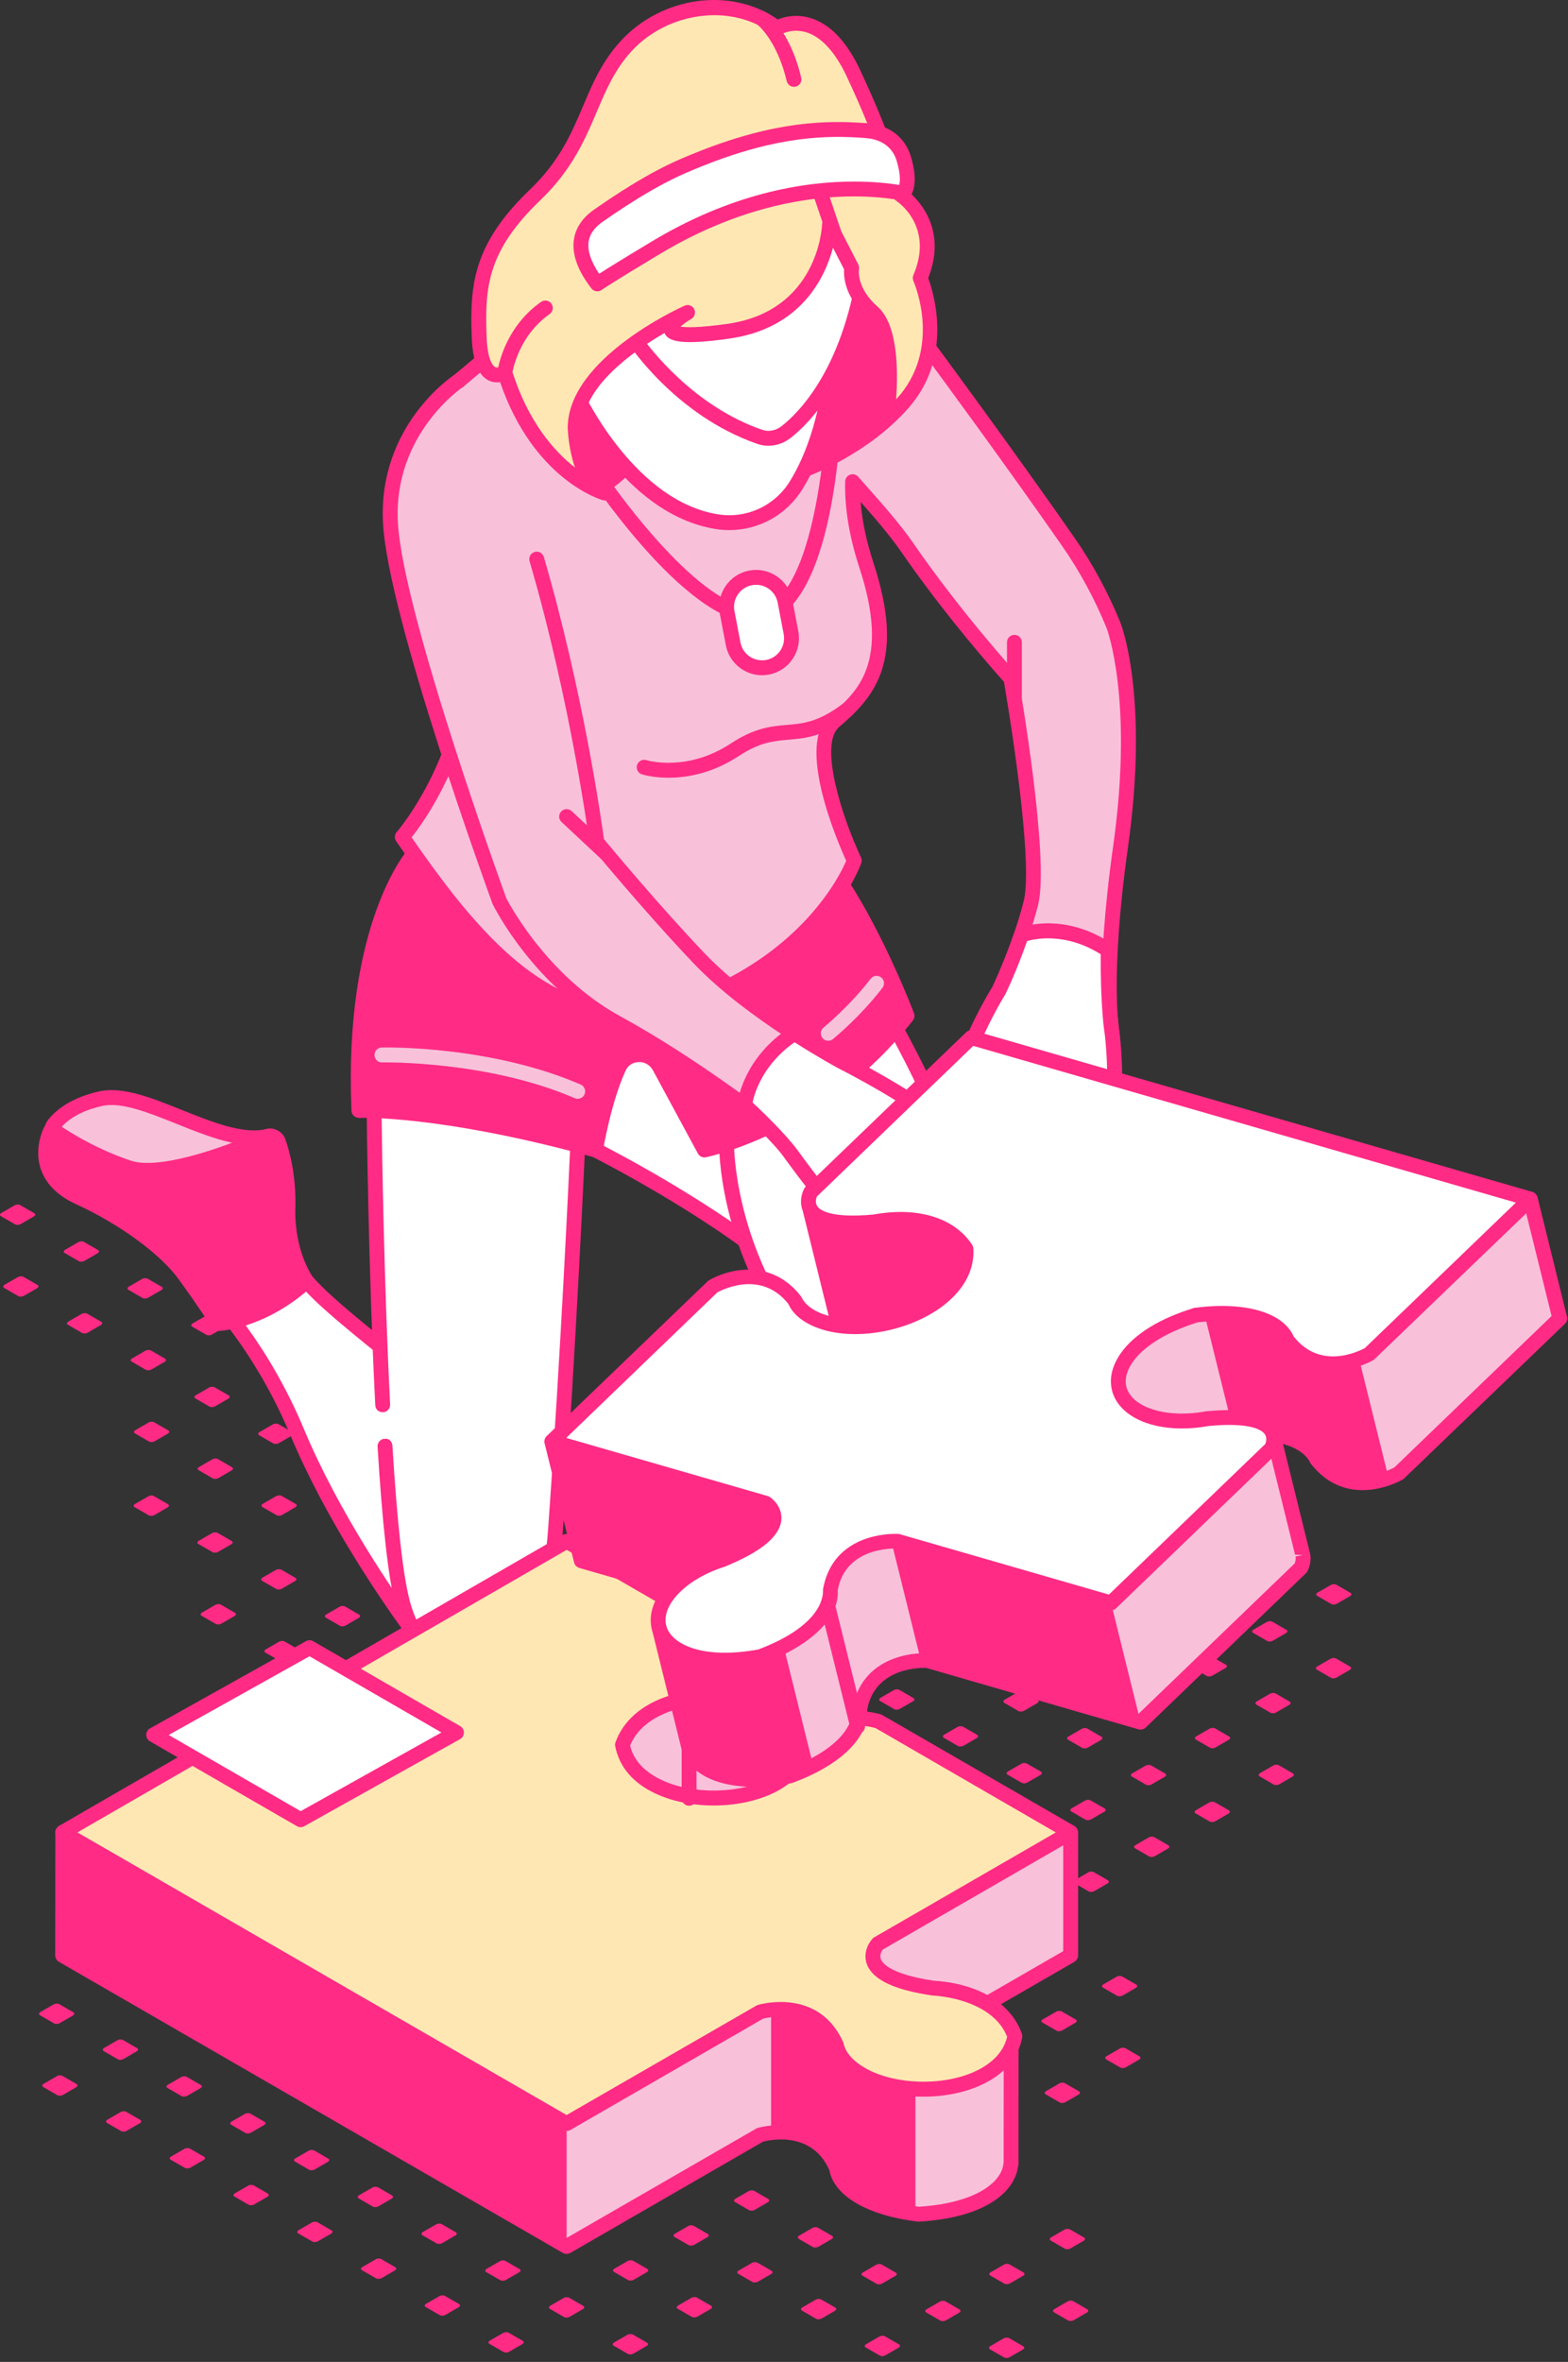 <svg width="180" height="271" viewBox="0 0 180 271" fill="none" xmlns="http://www.w3.org/2000/svg">
<rect x="0" y="0" width="180" height="271" fill="#333333" stroke="none"/>
<g clip-path="url(#clip0_245_3453)">
<path d="M84.375 252.653L85.986 253.584C86.152 253.679 86.44 253.667 86.631 253.557L88.15 252.68C88.341 252.57 88.362 252.403 88.197 252.308L86.585 251.377C86.419 251.282 86.131 251.294 85.94 251.404L84.421 252.281C84.23 252.391 84.209 252.558 84.375 252.653Z" fill="#FF2B85"/>
<path d="M91.692 256.878L93.304 257.809C93.469 257.904 93.758 257.892 93.948 257.782L95.468 256.905C95.659 256.795 95.679 256.628 95.514 256.533L93.902 255.602C93.737 255.507 93.448 255.519 93.258 255.629L91.738 256.506C91.548 256.616 91.527 256.783 91.692 256.878Z" fill="#FF2B85"/>
<path d="M77.429 256.663L79.041 257.594C79.206 257.689 79.495 257.677 79.686 257.567L81.205 256.69C81.396 256.58 81.416 256.413 81.251 256.318L79.639 255.387C79.474 255.292 79.186 255.304 78.995 255.414L77.475 256.291C77.285 256.401 77.264 256.568 77.429 256.663Z" fill="#FF2B85"/>
<path d="M84.747 260.888L86.359 261.819C86.524 261.914 86.812 261.902 87.003 261.792L88.522 260.915C88.713 260.805 88.734 260.638 88.569 260.542L86.957 259.612C86.792 259.517 86.503 259.529 86.312 259.639L84.793 260.516C84.602 260.626 84.581 260.793 84.747 260.888Z" fill="#FF2B85"/>
<path d="M70.484 260.673L72.096 261.604C72.261 261.699 72.549 261.687 72.74 261.577L74.26 260.7C74.45 260.59 74.471 260.423 74.306 260.328L72.694 259.397C72.529 259.302 72.24 259.314 72.049 259.424L70.53 260.301C70.339 260.411 70.319 260.578 70.484 260.673Z" fill="#FF2B85"/>
<path d="M77.802 264.898L79.413 265.829C79.578 265.924 79.867 265.912 80.058 265.802L81.577 264.925C81.768 264.814 81.788 264.648 81.624 264.552L80.011 263.622C79.846 263.526 79.558 263.539 79.367 263.649L77.848 264.526C77.657 264.636 77.636 264.803 77.802 264.898Z" fill="#FF2B85"/>
<path d="M126.615 228.053L128.227 228.983C128.392 229.079 128.681 229.067 128.872 228.957L130.391 228.08C130.582 227.97 130.602 227.803 130.437 227.708L128.825 226.777C128.66 226.682 128.371 226.694 128.181 226.804L126.661 227.681C126.471 227.791 126.45 227.957 126.615 228.053Z" fill="#FF2B85"/>
<path d="M119.67 232.063L121.281 232.993C121.447 233.089 121.735 233.077 121.926 232.967L123.445 232.09C123.636 231.979 123.657 231.813 123.492 231.717L121.88 230.787C121.715 230.691 121.426 230.704 121.235 230.814L119.716 231.691C119.525 231.801 119.505 231.967 119.67 232.063Z" fill="#FF2B85"/>
<path d="M126.987 236.288L128.599 237.218C128.764 237.314 129.053 237.302 129.244 237.191L130.763 236.314C130.954 236.204 130.974 236.038 130.809 235.942L129.197 235.012C129.032 234.916 128.744 234.928 128.553 235.038L127.033 235.916C126.843 236.026 126.822 236.192 126.987 236.288Z" fill="#FF2B85"/>
<path d="M120.042 240.298L121.654 241.228C121.819 241.324 122.108 241.312 122.298 241.201L123.818 240.324C124.008 240.214 124.029 240.048 123.864 239.952L122.252 239.022C122.087 238.926 121.798 238.938 121.607 239.048L120.088 239.925C119.897 240.036 119.877 240.202 120.042 240.298Z" fill="#FF2B85"/>
<path d="M63.134 264.917L64.746 265.847C64.911 265.943 65.2 265.931 65.391 265.82L66.909 264.943C67.1 264.833 67.121 264.667 66.956 264.571L65.344 263.641C65.179 263.545 64.89 263.557 64.7 263.667L63.18 264.544C62.989 264.654 62.969 264.821 63.134 264.917Z" fill="#FF2B85"/>
<path d="M70.452 269.141L72.063 270.072C72.228 270.167 72.517 270.155 72.708 270.045L74.227 269.168C74.418 269.058 74.439 268.891 74.273 268.796L72.662 267.865C72.497 267.77 72.208 267.782 72.017 267.892L70.498 268.769C70.307 268.879 70.286 269.046 70.452 269.141Z" fill="#FF2B85"/>
<path d="M55.816 260.692L57.428 261.622C57.594 261.718 57.882 261.706 58.073 261.595L59.592 260.718C59.783 260.608 59.803 260.442 59.638 260.346L58.027 259.416C57.861 259.32 57.573 259.332 57.382 259.443L55.863 260.32C55.672 260.43 55.651 260.596 55.816 260.692Z" fill="#FF2B85"/>
<path d="M48.499 256.467L50.111 257.398C50.276 257.493 50.565 257.481 50.755 257.371L52.275 256.494C52.465 256.384 52.486 256.217 52.321 256.121L50.709 255.191C50.544 255.096 50.255 255.108 50.064 255.218L48.545 256.095C48.354 256.205 48.334 256.372 48.499 256.467Z" fill="#FF2B85"/>
<path d="M41.181 252.242L42.793 253.173C42.958 253.268 43.247 253.256 43.438 253.146L44.957 252.269C45.148 252.159 45.169 251.992 45.003 251.897L43.391 250.966C43.226 250.871 42.938 250.883 42.747 250.993L41.228 251.87C41.037 251.98 41.016 252.147 41.181 252.242Z" fill="#FF2B85"/>
<path d="M33.864 248.017L35.476 248.948C35.641 249.043 35.929 249.031 36.12 248.921L37.639 248.044C37.83 247.934 37.851 247.767 37.686 247.672L36.074 246.741C35.909 246.646 35.62 246.658 35.429 246.768L33.91 247.645C33.719 247.755 33.699 247.922 33.864 248.017Z" fill="#FF2B85"/>
<path d="M26.546 243.793L28.158 244.723C28.323 244.819 28.612 244.807 28.803 244.696L30.322 243.819C30.513 243.709 30.533 243.543 30.368 243.447L28.756 242.517C28.591 242.421 28.303 242.433 28.112 242.543L26.593 243.42C26.402 243.531 26.381 243.697 26.546 243.793Z" fill="#FF2B85"/>
<path d="M19.229 239.568L20.84 240.498C21.006 240.594 21.294 240.582 21.485 240.472L23.004 239.594C23.195 239.484 23.216 239.318 23.05 239.222L21.439 238.292C21.273 238.196 20.985 238.208 20.794 238.319L19.275 239.196C19.084 239.306 19.064 239.472 19.229 239.568Z" fill="#FF2B85"/>
<path d="M11.911 235.343L13.523 236.274C13.688 236.369 13.977 236.357 14.168 236.247L15.687 235.37C15.877 235.26 15.898 235.093 15.733 234.998L14.121 234.067C13.956 233.972 13.668 233.984 13.477 234.094L11.957 234.971C11.767 235.081 11.746 235.248 11.911 235.343Z" fill="#FF2B85"/>
<path d="M56.189 268.926L57.8 269.857C57.966 269.952 58.254 269.94 58.445 269.83L59.964 268.953C60.155 268.843 60.176 268.677 60.01 268.581L58.399 267.651C58.233 267.555 57.945 267.567 57.754 267.677L56.235 268.554C56.044 268.664 56.023 268.831 56.189 268.926Z" fill="#FF2B85"/>
<path d="M48.871 264.702L50.483 265.632C50.648 265.728 50.937 265.716 51.127 265.605L52.647 264.728C52.837 264.618 52.858 264.452 52.693 264.356L51.081 263.426C50.916 263.33 50.627 263.342 50.437 263.452L48.917 264.329C48.727 264.44 48.706 264.606 48.871 264.702Z" fill="#FF2B85"/>
<path d="M41.553 260.477L43.165 261.408C43.33 261.503 43.619 261.491 43.81 261.381L45.329 260.504C45.52 260.393 45.541 260.227 45.375 260.131L43.764 259.201C43.599 259.106 43.31 259.118 43.119 259.228L41.6 260.105C41.409 260.215 41.388 260.382 41.553 260.477Z" fill="#FF2B85"/>
<path d="M120.622 257.074L122.234 258.005C122.399 258.1 122.688 258.088 122.879 257.978L124.398 257.101C124.589 256.991 124.609 256.824 124.444 256.729L122.832 255.798C122.667 255.703 122.379 255.715 122.188 255.825L120.669 256.702C120.478 256.812 120.457 256.979 120.622 257.074Z" fill="#FF2B85"/>
<path d="M113.677 261.084L115.289 262.015C115.454 262.11 115.743 262.098 115.933 261.988L117.453 261.111C117.643 261.001 117.664 260.834 117.499 260.739L115.887 259.808C115.722 259.713 115.433 259.725 115.243 259.835L113.723 260.712C113.532 260.822 113.512 260.989 113.677 261.084Z" fill="#FF2B85"/>
<path d="M120.995 265.309L122.606 266.24C122.772 266.335 123.06 266.323 123.251 266.213L124.77 265.336C124.961 265.226 124.982 265.059 124.817 264.964L123.205 264.033C123.039 263.938 122.751 263.95 122.56 264.06L121.041 264.937C120.85 265.047 120.829 265.214 120.995 265.309Z" fill="#FF2B85"/>
<path d="M106.327 265.328L107.939 266.258C108.104 266.353 108.393 266.342 108.584 266.232L110.103 265.354C110.294 265.244 110.314 265.078 110.149 264.982L108.537 264.052C108.372 263.956 108.083 263.968 107.893 264.078L106.373 264.955C106.183 265.066 106.162 265.232 106.327 265.328Z" fill="#FF2B85"/>
<path d="M113.645 269.552L115.257 270.483C115.422 270.578 115.71 270.566 115.901 270.456L117.42 269.579C117.611 269.469 117.632 269.302 117.467 269.207L115.855 268.276C115.69 268.181 115.401 268.193 115.21 268.303L113.691 269.18C113.5 269.29 113.48 269.457 113.645 269.552Z" fill="#FF2B85"/>
<path d="M99.01 261.103L100.621 262.033C100.787 262.129 101.075 262.117 101.266 262.007L102.785 261.13C102.976 261.019 102.997 260.853 102.832 260.757L101.22 259.827C101.055 259.731 100.766 259.743 100.575 259.854L99.056 260.731C98.865 260.841 98.844 261.007 99.01 261.103Z" fill="#FF2B85"/>
<path d="M99.382 269.338L100.994 270.268C101.159 270.364 101.448 270.352 101.638 270.241L103.157 269.364C103.348 269.254 103.369 269.087 103.204 268.992L101.592 268.062C101.427 267.966 101.138 267.978 100.947 268.088L99.428 268.965C99.237 269.075 99.216 269.242 99.382 269.338Z" fill="#FF2B85"/>
<path d="M92.064 265.113L93.676 266.043C93.841 266.139 94.13 266.127 94.321 266.017L95.84 265.139C96.031 265.029 96.051 264.863 95.886 264.767L94.275 263.837C94.109 263.741 93.82 263.753 93.63 263.864L92.111 264.741C91.92 264.851 91.899 265.017 92.064 265.113Z" fill="#FF2B85"/>
<path d="M34.236 256.252L35.848 257.183C36.013 257.278 36.302 257.266 36.492 257.156L38.011 256.279C38.202 256.169 38.223 256.002 38.058 255.907L36.446 254.976C36.281 254.881 35.992 254.893 35.802 255.003L34.282 255.88C34.092 255.99 34.071 256.157 34.236 256.252Z" fill="#FF2B85"/>
<path d="M26.918 252.027L28.53 252.958C28.695 253.053 28.984 253.041 29.175 252.931L30.694 252.054C30.885 251.944 30.905 251.777 30.74 251.682L29.128 250.751C28.963 250.656 28.675 250.668 28.484 250.778L26.965 251.655C26.774 251.765 26.753 251.932 26.918 252.027Z" fill="#FF2B85"/>
<path d="M19.601 247.803L21.213 248.733C21.378 248.828 21.666 248.816 21.857 248.706L23.377 247.829C23.567 247.719 23.588 247.553 23.423 247.457L21.811 246.526C21.646 246.431 21.357 246.443 21.166 246.553L19.647 247.43C19.456 247.541 19.436 247.707 19.601 247.803Z" fill="#FF2B85"/>
<path d="M12.283 243.578L13.895 244.508C14.06 244.604 14.349 244.592 14.54 244.482L16.059 243.604C16.25 243.494 16.271 243.328 16.105 243.232L14.493 242.302C14.328 242.206 14.04 242.218 13.849 242.328L12.33 243.206C12.139 243.316 12.118 243.482 12.283 243.578Z" fill="#FF2B85"/>
<path d="M4.594 231.226L6.205 232.156C6.371 232.252 6.659 232.24 6.85 232.13L8.369 231.253C8.56 231.142 8.581 230.976 8.416 230.88L6.804 229.95C6.639 229.854 6.35 229.866 6.159 229.976L4.64 230.853C4.449 230.964 4.428 231.13 4.594 231.226Z" fill="#FF2B85"/>
<path d="M4.966 239.46L6.578 240.391C6.743 240.486 7.031 240.474 7.222 240.364L8.741 239.487C8.932 239.377 8.953 239.21 8.788 239.115L7.176 238.184C7.011 238.089 6.722 238.101 6.531 238.211L5.012 239.088C4.821 239.198 4.801 239.365 4.966 239.46Z" fill="#FF2B85"/>
<path d="M22.064 152.219L23.676 153.149C23.841 153.245 24.13 153.233 24.321 153.123L25.84 152.245C26.03 152.135 26.051 151.969 25.886 151.873L24.274 150.943C24.109 150.847 23.82 150.859 23.63 150.97L22.11 151.847C21.92 151.957 21.899 152.123 22.064 152.219Z" fill="#FF2B85"/>
<path d="M14.747 147.994L16.358 148.925C16.524 149.02 16.812 149.008 17.003 148.898L18.522 148.021C18.713 147.911 18.734 147.744 18.569 147.648L16.957 146.718C16.791 146.623 16.503 146.635 16.312 146.745L14.793 147.622C14.602 147.732 14.581 147.899 14.747 147.994Z" fill="#FF2B85"/>
<path d="M7.429 143.769L9.041 144.7C9.206 144.795 9.495 144.783 9.685 144.673L11.205 143.796C11.396 143.686 11.416 143.519 11.251 143.424L9.639 142.493C9.474 142.398 9.185 142.41 8.994 142.52L7.475 143.397C7.284 143.507 7.264 143.674 7.429 143.769Z" fill="#FF2B85"/>
<path d="M0.111 139.544L1.723 140.475C1.888 140.57 2.177 140.558 2.368 140.448L3.887 139.571C4.078 139.461 4.099 139.294 3.933 139.199L2.322 138.268C2.156 138.173 1.868 138.185 1.677 138.295L0.158 139.172C-0.033 139.282 -0.054 139.449 0.111 139.544Z" fill="#FF2B85"/>
<path d="M29.754 164.678L31.366 165.609C31.531 165.704 31.82 165.692 32.01 165.582L33.529 164.705C33.72 164.595 33.741 164.428 33.576 164.333L31.964 163.402C31.799 163.307 31.51 163.319 31.319 163.429L29.8 164.306C29.609 164.416 29.589 164.583 29.754 164.678Z" fill="#FF2B85"/>
<path d="M22.436 160.454L24.048 161.384C24.213 161.479 24.502 161.468 24.693 161.357L26.212 160.48C26.403 160.37 26.424 160.203 26.258 160.108L24.646 159.178C24.481 159.082 24.193 159.094 24.002 159.204L22.483 160.081C22.292 160.191 22.271 160.358 22.436 160.454Z" fill="#FF2B85"/>
<path d="M15.119 156.229L16.73 157.159C16.896 157.255 17.184 157.243 17.375 157.133L18.894 156.255C19.085 156.145 19.106 155.979 18.941 155.883L17.329 154.953C17.164 154.857 16.875 154.869 16.684 154.979L15.165 155.856C14.974 155.967 14.954 156.133 15.119 156.229Z" fill="#FF2B85"/>
<path d="M7.801 152.004L9.413 152.935C9.578 153.03 9.867 153.018 10.058 152.908L11.577 152.031C11.768 151.92 11.788 151.754 11.623 151.658L10.011 150.728C9.846 150.633 9.558 150.645 9.367 150.755L7.848 151.632C7.657 151.742 7.636 151.909 7.801 152.004Z" fill="#FF2B85"/>
<path d="M0.484 147.779L2.096 148.71C2.261 148.805 2.549 148.793 2.74 148.683L4.259 147.806C4.45 147.696 4.471 147.529 4.305 147.434L2.694 146.503C2.529 146.408 2.24 146.42 2.049 146.53L0.53 147.407C0.339 147.517 0.318 147.684 0.484 147.779Z" fill="#FF2B85"/>
<path d="M30.126 172.913L31.738 173.844C31.903 173.939 32.192 173.927 32.382 173.817L33.902 172.94C34.093 172.829 34.113 172.663 33.948 172.567L32.336 171.637C32.171 171.542 31.882 171.554 31.692 171.664L30.172 172.541C29.982 172.651 29.961 172.818 30.126 172.913Z" fill="#FF2B85"/>
<path d="M22.808 168.688L24.42 169.619C24.585 169.714 24.874 169.702 25.065 169.592L26.584 168.715C26.775 168.605 26.796 168.438 26.63 168.343L25.018 167.412C24.854 167.317 24.565 167.329 24.374 167.439L22.855 168.316C22.664 168.426 22.643 168.593 22.808 168.688Z" fill="#FF2B85"/>
<path d="M15.491 164.463L17.103 165.394C17.268 165.489 17.557 165.478 17.748 165.367L19.267 164.49C19.457 164.38 19.478 164.213 19.313 164.118L17.701 163.188C17.536 163.092 17.247 163.104 17.057 163.214L15.537 164.091C15.347 164.201 15.326 164.368 15.491 164.463Z" fill="#FF2B85"/>
<path d="M37.411 185.606L39.023 186.537C39.188 186.632 39.477 186.62 39.668 186.51L41.187 185.633C41.378 185.522 41.398 185.356 41.233 185.261L39.621 184.33C39.456 184.235 39.168 184.247 38.977 184.357L37.458 185.234C37.267 185.344 37.246 185.511 37.411 185.606Z" fill="#FF2B85"/>
<path d="M30.094 181.381L31.706 182.312C31.871 182.407 32.159 182.395 32.35 182.285L33.869 181.408C34.06 181.298 34.081 181.131 33.916 181.036L32.304 180.105C32.139 180.01 31.85 180.022 31.659 180.132L30.14 181.009C29.949 181.119 29.928 181.286 30.094 181.381Z" fill="#FF2B85"/>
<path d="M22.776 177.156L24.388 178.087C24.553 178.182 24.842 178.171 25.033 178.06L26.552 177.183C26.743 177.073 26.763 176.906 26.598 176.811L24.986 175.88C24.821 175.785 24.532 175.797 24.342 175.907L22.823 176.784C22.632 176.894 22.611 177.061 22.776 177.156Z" fill="#FF2B85"/>
<path d="M15.459 172.932L17.071 173.862C17.236 173.958 17.524 173.946 17.715 173.835L19.235 172.958C19.425 172.848 19.446 172.682 19.281 172.586L17.669 171.656C17.503 171.56 17.215 171.572 17.024 171.682L15.505 172.559C15.314 172.67 15.294 172.836 15.459 172.932Z" fill="#FF2B85"/>
<path d="M30.466 189.616L32.078 190.546C32.243 190.642 32.532 190.63 32.722 190.52L34.242 189.643C34.432 189.532 34.453 189.366 34.288 189.27L32.676 188.34C32.511 188.244 32.222 188.256 32.032 188.367L30.512 189.244C30.322 189.354 30.301 189.521 30.466 189.616Z" fill="#FF2B85"/>
<path d="M23.148 185.391L24.76 186.322C24.926 186.417 25.214 186.405 25.405 186.295L26.924 185.418C27.115 185.308 27.136 185.141 26.97 185.046L25.358 184.115C25.193 184.02 24.905 184.032 24.714 184.142L23.195 185.019C23.004 185.129 22.983 185.296 23.148 185.391Z" fill="#FF2B85"/>
<path d="M151.205 183.104L152.817 184.035C152.982 184.13 153.271 184.118 153.462 184.008L154.981 183.131C155.172 183.021 155.192 182.855 155.027 182.759L153.415 181.829C153.25 181.733 152.961 181.745 152.771 181.855L151.251 182.732C151.061 182.842 151.04 183.009 151.205 183.104Z" fill="#FF2B85"/>
<path d="M151.173 191.573L152.785 192.503C152.95 192.599 153.238 192.587 153.429 192.477L154.948 191.599C155.139 191.489 155.16 191.323 154.995 191.227L153.383 190.297C153.218 190.201 152.929 190.213 152.738 190.323L151.219 191.2C151.028 191.311 151.008 191.477 151.173 191.573Z" fill="#FF2B85"/>
<path d="M143.855 187.348L145.467 188.278C145.632 188.374 145.921 188.362 146.112 188.252L147.631 187.375C147.822 187.264 147.842 187.098 147.677 187.003L146.065 186.072C145.9 185.977 145.612 185.989 145.421 186.099L143.902 186.976C143.711 187.086 143.69 187.252 143.855 187.348Z" fill="#FF2B85"/>
<path d="M144.227 195.583L145.839 196.513C146.004 196.609 146.293 196.597 146.484 196.486L148.003 195.609C148.194 195.499 148.215 195.332 148.049 195.237L146.437 194.306C146.272 194.211 145.984 194.223 145.793 194.333L144.274 195.211C144.083 195.321 144.062 195.487 144.227 195.583Z" fill="#FF2B85"/>
<path d="M136.91 191.358L138.522 192.288C138.687 192.384 138.976 192.372 139.166 192.262L140.685 191.385C140.876 191.274 140.897 191.108 140.732 191.012L139.12 190.082C138.955 189.986 138.666 189.998 138.476 190.109L136.956 190.986C136.765 191.096 136.745 191.262 136.91 191.358Z" fill="#FF2B85"/>
<path d="M144.6 203.817L146.211 204.748C146.377 204.843 146.665 204.831 146.856 204.721L148.375 203.844C148.566 203.734 148.587 203.567 148.421 203.472L146.81 202.541C146.645 202.446 146.356 202.458 146.165 202.568L144.646 203.445C144.455 203.555 144.434 203.722 144.6 203.817Z" fill="#FF2B85"/>
<path d="M137.282 199.593L138.894 200.523C139.059 200.619 139.348 200.607 139.539 200.496L141.058 199.619C141.248 199.509 141.269 199.342 141.104 199.247L139.492 198.316C139.327 198.221 139.039 198.233 138.848 198.343L137.328 199.22C137.138 199.331 137.117 199.497 137.282 199.593Z" fill="#FF2B85"/>
<path d="M137.25 208.061L138.862 208.991C139.027 209.087 139.315 209.075 139.506 208.965L141.026 208.088C141.216 207.977 141.237 207.811 141.072 207.715L139.46 206.785C139.295 206.689 139.006 206.701 138.815 206.811L137.296 207.689C137.105 207.799 137.085 207.965 137.25 208.061Z" fill="#FF2B85"/>
<path d="M129.932 203.836L131.544 204.766C131.709 204.862 131.998 204.85 132.189 204.74L133.708 203.863C133.899 203.753 133.919 203.586 133.754 203.491L132.142 202.56C131.977 202.465 131.689 202.476 131.498 202.587L129.979 203.464C129.788 203.574 129.767 203.74 129.932 203.836Z" fill="#FF2B85"/>
<path d="M122.615 199.611L124.227 200.542C124.392 200.637 124.68 200.625 124.871 200.515L126.39 199.638C126.581 199.528 126.602 199.361 126.437 199.266L124.825 198.335C124.66 198.24 124.371 198.252 124.18 198.362L122.661 199.239C122.47 199.349 122.449 199.516 122.615 199.611Z" fill="#FF2B85"/>
<path d="M115.297 195.386L116.909 196.317C117.074 196.412 117.363 196.4 117.553 196.29L119.073 195.413C119.264 195.303 119.284 195.136 119.119 195.041L117.507 194.11C117.342 194.015 117.053 194.027 116.863 194.137L115.343 195.014C115.152 195.124 115.132 195.291 115.297 195.386Z" fill="#FF2B85"/>
<path d="M130.304 212.071L131.916 213.001C132.081 213.097 132.37 213.085 132.561 212.974L134.08 212.097C134.271 211.987 134.292 211.821 134.126 211.725L132.515 210.795C132.349 210.699 132.061 210.711 131.87 210.821L130.351 211.699C130.16 211.809 130.139 211.975 130.304 212.071Z" fill="#FF2B85"/>
<path d="M122.987 207.846L124.599 208.776C124.764 208.872 125.052 208.86 125.243 208.75L126.762 207.873C126.953 207.762 126.974 207.596 126.809 207.5L125.197 206.57C125.032 206.474 124.743 206.486 124.552 206.596L123.033 207.474C122.843 207.584 122.822 207.75 122.987 207.846Z" fill="#FF2B85"/>
<path d="M115.67 203.621L117.281 204.552C117.446 204.647 117.735 204.635 117.926 204.525L119.445 203.648C119.636 203.538 119.657 203.371 119.491 203.276L117.879 202.345C117.714 202.25 117.426 202.262 117.235 202.372L115.716 203.249C115.525 203.359 115.504 203.526 115.67 203.621Z" fill="#FF2B85"/>
<path d="M108.352 199.396L109.964 200.327C110.129 200.422 110.417 200.41 110.608 200.3L112.128 199.423C112.318 199.313 112.339 199.146 112.174 199.051L110.562 198.12C110.397 198.025 110.108 198.037 109.917 198.147L108.398 199.024C108.207 199.134 108.187 199.301 108.352 199.396Z" fill="#FF2B85"/>
<path d="M101.034 195.172L102.646 196.102C102.811 196.198 103.1 196.186 103.291 196.075L104.81 195.198C105.001 195.088 105.022 194.921 104.856 194.826L103.244 193.895C103.079 193.8 102.791 193.812 102.6 193.922L101.081 194.799C100.89 194.91 100.869 195.076 101.034 195.172Z" fill="#FF2B85"/>
<path d="M123.359 216.081L124.971 217.011C125.136 217.107 125.425 217.094 125.615 216.984L127.135 216.107C127.325 215.997 127.346 215.83 127.181 215.735L125.569 214.804C125.404 214.709 125.115 214.721 124.925 214.831L123.405 215.708C123.215 215.819 123.194 215.985 123.359 216.081Z" fill="#FF2B85"/>
<path d="M116.042 211.856L117.653 212.786C117.819 212.882 118.107 212.87 118.298 212.76L119.817 211.883C120.008 211.772 120.029 211.606 119.863 211.51L118.252 210.58C118.087 210.485 117.798 210.496 117.607 210.606L116.088 211.484C115.897 211.594 115.876 211.76 116.042 211.856Z" fill="#FF2B85"/>
<path d="M6.241 130.785C5.829 130.26 5.794 129.516 6.21 128.994C6.943 128.076 8.485 126.75 11.549 126.059C16.529 124.935 24.917 131.556 30.573 130.426L31.063 130.724L30.833 131.2L28.073 135.373L17.208 136.471L8.456 133.604L6.241 130.785Z" fill="#F8C1D9"/>
<path d="M17.208 137.323C17.236 137.323 17.267 137.322 17.294 137.319L28.159 136.222C28.414 136.197 28.642 136.058 28.784 135.844L31.832 131.092C32.021 130.698 31.882 130.224 31.507 129.996L31.018 129.697C30.837 129.584 30.615 129.546 30.407 129.589C27.761 130.114 24.28 128.717 20.907 127.365C17.386 125.952 14.06 124.618 11.359 125.227C8.103 125.96 6.4 127.391 5.544 128.463C4.888 129.282 4.899 130.455 5.569 131.312V131.313L7.783 134.132C7.889 134.264 8.031 134.363 8.189 134.416L16.942 137.282C17.028 137.31 17.119 137.323 17.208 137.323ZM27.586 134.564L17.303 135.604L8.967 132.874L6.914 130.259C6.736 130.032 6.719 129.724 6.877 129.528C7.561 128.67 8.961 127.516 11.737 126.891C13.921 126.405 17.006 127.64 20.27 128.949C23.482 130.237 26.831 131.569 29.69 131.395L27.586 134.564Z" fill="#FF2B85"/>
<path d="M68.365 131.944C68.365 131.944 80.965 138.281 89.34 145.299C97.715 152.316 91.144 135.373 91.144 135.373C91.144 135.373 76.438 116.778 75.759 116.552C75.08 116.325 66.316 116.552 66.316 116.552L65.044 121.043L68.365 131.944Z" fill="white"/>
<path d="M92.452 147.856C92.83 147.856 93.189 147.757 93.514 147.522C95.814 145.875 93.18 138.261 91.938 135.064C91.908 134.985 91.866 134.91 91.813 134.844C76.948 116.049 76.328 115.842 76.028 115.742C75.35 115.517 70.363 115.593 66.295 115.699C65.922 115.709 65.597 115.96 65.494 116.319L64.222 120.809C64.177 120.967 64.18 121.134 64.228 121.291L67.548 132.193C67.617 132.416 67.773 132.601 67.981 132.707C68.106 132.769 80.593 139.082 88.793 145.952C89.835 146.828 91.235 147.856 92.452 147.856ZM90.393 135.801C92.444 141.129 93.211 145.641 92.522 146.134C92.508 146.141 91.927 146.354 89.888 144.644C82.288 138.276 71.124 132.404 69.076 131.349L65.934 121.034L66.967 117.39C70.627 117.302 74.489 117.269 75.395 117.356C76.717 118.651 85.156 129.179 90.393 135.801Z" fill="#FF2B85"/>
<path d="M49.197 186.493C48.847 187.38 47.665 187.537 47.106 186.766C44.41 183.045 38.113 173.886 34.109 164.312C28.903 151.863 21.207 145.525 21.207 145.525L31.846 142.356C31.846 142.356 33.204 145.072 36.373 148.241C39.542 151.41 48.401 158.201 48.401 158.201L53.576 175.404L49.197 186.493Z" fill="white"/>
<path d="M48.064 188.116C48.151 188.116 48.239 188.11 48.328 188.099C49.076 188.005 49.715 187.51 49.993 186.807L54.372 175.718C54.441 175.539 54.45 175.341 54.394 175.158L49.218 157.954C49.167 157.782 49.062 157.632 48.92 157.522C48.831 157.456 40.071 150.731 36.975 147.637C33.958 144.619 32.621 141.998 32.61 141.973C32.421 141.604 32.004 141.418 31.601 141.537L20.962 144.706C20.662 144.796 20.434 145.045 20.37 145.355C20.306 145.663 20.42 145.983 20.665 146.183C20.74 146.245 28.267 152.554 33.324 164.641C37.383 174.355 43.83 183.699 46.414 187.266C46.808 187.809 47.411 188.116 48.064 188.116ZM48.403 186.179C48.334 186.36 48.178 186.397 48.117 186.406C48.042 186.415 47.903 186.408 47.798 186.265C45.247 182.746 38.889 173.531 34.897 163.982C30.812 154.212 25.277 148.197 22.901 145.911L31.434 143.368C32.032 144.381 33.413 146.489 35.769 148.845C38.7 151.776 46.247 157.62 47.661 158.71L52.674 175.366L48.403 186.179Z" fill="#FF2B85"/>
<path d="M43.932 161.183C43.12 145.201 42.946 127.426 42.946 127.426C42.946 127.426 65.195 125.966 65.044 126.578C64.894 127.19 66.316 131.395 66.316 131.395C66.316 131.395 65.346 153.674 63.762 175.63C62.178 197.587 48.973 194.644 46.181 183.779C45.311 180.389 44.668 173.629 44.196 165.931L43.932 161.183Z" fill="white"/>
<path d="M54.486 192.945C54.68 192.945 54.875 192.937 55.069 192.919C60.301 192.448 63.869 186.008 64.611 175.692C66.181 153.974 67.159 131.655 67.17 131.433C67.175 131.327 67.159 131.222 67.125 131.122C66.525 129.345 65.881 127.147 65.886 126.695C65.953 126.431 65.867 126.215 65.692 126.006C65.344 125.589 64.947 125.124 42.891 126.574C42.438 126.604 42.088 126.982 42.093 127.434C42.093 127.612 42.274 145.41 43.08 161.226C43.108 161.696 43.421 162.033 43.977 162.036C44.447 162.011 44.808 161.611 44.786 161.14C44.08 147.275 43.855 131.88 43.81 128.225C50.987 127.764 61.671 127.172 64.252 127.291C64.375 127.993 64.691 129.242 65.458 131.518C65.367 133.564 64.408 154.842 62.91 175.569C62.23 184.979 59.243 190.829 54.916 191.218C51.49 191.552 48.226 188.299 47.009 183.566C46.245 180.597 45.586 174.647 45.05 165.879C45.022 165.409 44.68 165.013 44.144 165.08C43.674 165.109 43.316 165.514 43.343 165.984C43.888 174.859 44.566 180.918 45.352 183.991C46.714 189.284 50.493 192.945 54.486 192.945Z" fill="#FF2B85"/>
<path d="M83.41 131.22C83.41 131.22 83.215 142.13 91.144 153.221C99.073 164.312 100.108 169.518 106.268 172.687C112.428 175.856 116.427 174.498 117.71 170.198C118.351 168.047 116.576 158.484 114.641 149.458C112.243 138.277 108.145 127.53 102.571 117.545L100.627 114.062L83.597 127.869L83.41 131.22Z" fill="white"/>
<path d="M112.264 175.276C113.244 175.276 114.145 175.105 114.951 174.762C116.665 174.033 117.901 172.538 118.527 170.443C118.741 169.727 119.391 167.549 115.476 149.278C113.08 138.108 108.99 127.291 103.317 117.13L101.372 113.646C101.249 113.425 101.035 113.271 100.788 113.223C100.538 113.175 100.285 113.24 100.091 113.398L83.061 127.206C82.872 127.358 82.758 127.582 82.744 127.822L82.558 131.173V131.205C82.549 131.662 82.449 142.525 90.449 153.717C93.125 157.46 95.042 160.577 96.582 163.082C99.71 168.173 101.597 171.246 105.876 173.446C108.237 174.662 110.399 175.276 112.264 175.276ZM100.377 115.363L101.827 117.961C107.418 127.975 111.447 138.632 113.809 149.637C117.135 165.161 117.168 169.03 116.893 169.954C116.409 171.569 115.531 172.66 114.281 173.192C112.442 173.977 109.799 173.546 106.659 171.929C102.802 169.945 101.108 167.19 98.034 162.189C96.481 159.66 94.547 156.515 91.838 152.725C84.305 142.186 84.261 131.687 84.264 131.248L84.428 128.294L100.377 115.363Z" fill="#FF2B85"/>
<path d="M47.529 97.96C47.529 97.96 40.296 106.139 41.202 127.417C41.202 127.417 50.256 126.964 68.365 131.944C68.365 131.944 69.294 126.258 71.055 122.456C71.944 120.536 74.695 120.534 75.701 122.395L80.867 131.944C80.867 131.944 94.169 129.228 104.128 116.552C104.128 116.552 100.832 107.906 96.67 101.515C92.509 95.123 81.643 93.692 81.643 93.692L47.529 97.96Z" fill="#FF2B85"/>
<path d="M80.866 132.797C80.921 132.797 80.98 132.791 81.035 132.78C81.591 132.666 94.761 129.855 104.8 117.08C104.984 116.844 105.031 116.528 104.925 116.248C104.789 115.892 101.549 107.444 97.384 101.049C93.058 94.406 82.216 92.905 81.755 92.845C81.683 92.834 81.61 92.835 81.538 92.844L47.422 97.113C47.217 97.139 47.025 97.24 46.889 97.395C46.584 97.74 39.44 106.077 40.348 127.452C40.359 127.68 40.459 127.893 40.626 128.047C40.796 128.199 41.026 128.254 41.243 128.269C41.343 128.257 50.418 127.893 68.14 132.767C68.368 132.829 68.623 132.791 68.826 132.662C69.029 132.532 69.168 132.321 69.207 132.082C69.215 132.026 70.138 126.463 71.83 122.815C72.096 122.238 72.647 121.881 73.299 121.862C73.838 121.812 74.564 122.086 74.95 122.801L80.115 132.35C80.266 132.629 80.557 132.797 80.866 132.797ZM103.153 116.406C94.736 126.873 83.955 130.259 81.302 130.959L76.451 121.99C75.82 120.817 74.614 120.078 73.247 120.156C71.952 120.195 70.815 120.939 70.279 122.098C68.901 125.071 68.034 129.079 67.69 130.876C53.127 126.948 44.638 126.56 42.024 126.551C41.421 108.384 46.881 100.215 47.978 98.765L81.635 94.553C82.736 94.719 92.269 96.32 95.956 101.98C99.485 107.401 102.419 114.557 103.153 116.406Z" fill="#FF2B85"/>
<path d="M128.646 97.075C131.063 79.861 127.82 71.733 127.82 71.733C126.441 68.362 124.711 65.149 122.631 62.159C115.644 52.12 106.611 39.907 106.611 39.907L100.966 39.048C100.966 39.048 95.295 39.967 93.269 43.373L60.991 36.743L50.709 45.325L51.312 50.924C51.312 50.924 55.236 69.017 53.576 79.279C51.916 89.54 46.181 96.029 46.181 96.029C55.538 109.61 65.195 120.475 79.775 114.892C94.354 109.308 98.069 98.745 98.069 98.745C98.069 98.745 92.056 85.918 95.787 82.749C99.518 79.58 103.072 75.871 99.461 64.855C98.159 60.883 97.812 57.722 97.877 55.265C100.006 57.686 102.421 60.317 104.155 62.83C109.749 70.935 116.05 77.845 116.05 77.845C116.05 77.845 119.672 98.443 118.335 103.649C116.998 108.855 114.692 113.609 114.692 113.609C114.692 113.609 108.128 124.474 110.61 127.417C113.092 130.359 115.604 126.578 115.604 126.578C115.604 126.578 115.819 126.477 115.832 126.804C115.912 128.89 116.773 136.912 123.52 135.113C128.612 133.755 127.669 118.563 127.669 118.563C127.669 118.563 126.462 112.628 128.646 97.075Z" fill="#F8C1D9"/>
<path d="M121.669 136.229C122.322 136.229 123.011 136.131 123.739 135.938C129.346 134.442 128.621 120.136 128.521 118.511C128.493 118.337 127.362 112.349 129.491 97.192C131.914 79.954 128.749 71.757 128.613 71.417C127.187 67.936 125.412 64.66 123.331 61.671C116.415 51.736 107.39 39.523 107.298 39.401C107.165 39.218 106.965 39.098 106.74 39.064L101.094 38.204C101.005 38.191 100.913 38.191 100.83 38.206C100.594 38.243 95.289 39.138 92.877 42.422L61.163 35.907C60.907 35.859 60.646 35.92 60.443 36.087L50.162 44.67C49.943 44.854 49.831 45.134 49.862 45.417L50.465 51.015C50.518 51.283 54.35 69.161 52.735 79.143C51.135 89.019 45.597 95.401 45.541 95.465C45.283 95.759 45.255 96.192 45.477 96.514C54.422 109.496 64.461 121.667 80.079 115.689C94.856 110.029 98.715 99.475 98.874 99.029C98.949 98.818 98.935 98.586 98.84 98.383C96.623 93.651 93.986 85.399 96.34 83.399C100.502 79.865 103.936 75.765 100.274 64.59C99.465 62.128 98.971 59.786 98.796 57.593C100.474 59.494 102.158 61.439 103.453 63.315C108.507 70.639 114.209 77.07 115.251 78.234C115.648 80.549 118.707 98.762 117.507 103.437C116.209 108.494 113.947 113.19 113.925 113.237C112.811 115.07 107.218 124.721 109.957 127.966C111.008 129.213 112.075 129.417 112.816 129.386C113.731 129.334 114.517 128.876 115.112 128.378C115.381 130.415 116.151 133.54 118.368 135.176C119.318 135.877 120.424 136.229 121.669 136.229ZM106.134 40.698C107.532 42.592 115.615 53.574 121.93 62.646C123.939 65.533 125.656 68.699 127.032 72.057C127.06 72.128 130.149 80.228 127.802 96.956C125.62 112.477 126.782 118.486 126.832 118.733C127.162 124.221 126.515 133.431 123.3 134.288C121.691 134.719 120.41 134.56 119.382 133.802C117.004 132.047 116.718 127.637 116.684 126.77C116.665 126.226 116.368 125.963 116.19 125.855C115.948 125.703 115.501 125.681 115.242 125.806C115.1 125.871 114.981 125.976 114.895 126.105C114.612 126.526 113.667 127.63 112.716 127.682C112.233 127.718 111.75 127.441 111.263 126.866C109.821 125.159 112.828 118.344 115.423 114.051C115.556 113.785 117.818 109.09 119.163 103.862C120.527 98.537 117.04 78.545 116.893 77.698C116.862 77.538 116.79 77.389 116.682 77.27C116.618 77.202 110.352 70.305 104.859 62.345C103.361 60.172 101.399 57.96 99.507 55.821L98.518 54.701C98.285 54.44 97.923 54.344 97.584 54.462C97.257 54.581 97.031 54.891 97.023 55.243C96.945 58.264 97.493 61.587 98.651 65.122C102.261 76.132 98.365 79.44 95.234 82.099C91.36 85.389 96.048 96.368 97.14 98.768C96.39 100.514 92.094 109.26 79.468 114.094C65.211 119.559 55.717 108.297 47.25 96.075C48.645 94.318 52.985 88.272 54.419 79.415C56.086 69.113 52.307 51.487 52.146 50.743L51.607 45.688L61.221 37.661L93.097 44.21C93.469 44.276 93.819 44.121 94.003 43.81C95.648 41.043 100.168 40.067 100.977 39.913L106.134 40.698Z" fill="#FF2B85"/>
<path d="M69.381 55.609C69.381 55.609 74.223 52.499 72.59 50.289C70.957 48.08 66.643 46.239 66.643 46.239L66.316 51.403L69.381 55.609Z" fill="#FF2B85"/>
<path d="M69.382 56.462C69.54 56.462 69.701 56.419 69.843 56.328C70.199 56.1 73.322 54.035 73.733 51.793C73.866 51.064 73.711 50.368 73.277 49.783C71.527 47.413 67.161 45.533 66.978 45.454C66.725 45.343 66.431 45.363 66.195 45.512C65.958 45.658 65.808 45.908 65.789 46.184L65.464 51.348C65.453 51.547 65.511 51.744 65.628 51.906L68.693 56.112C68.859 56.34 69.118 56.462 69.382 56.462ZM67.415 47.549C68.743 48.22 70.913 49.455 71.905 50.797C72.057 51.004 72.105 51.215 72.055 51.483C71.882 52.421 70.629 53.631 69.576 54.428L67.189 51.148L67.415 47.549Z" fill="#FF2B85"/>
<path d="M92.39 53.878C92.39 53.878 99.219 51.359 103.645 46.239C108.071 41.119 100.205 32.687 100.035 32.574C99.865 32.461 93.81 34.951 93.81 34.951C93.81 34.951 91.264 41.175 91.151 41.515C91.037 41.855 92.39 53.878 92.39 53.878Z" fill="#FF2B85"/>
<path d="M92.391 54.731C92.491 54.731 92.591 54.715 92.686 54.679C92.975 54.573 99.774 52.022 104.289 46.797C105.556 45.333 106.053 43.52 105.77 41.408C105.145 36.739 100.796 32.058 100.51 31.865C100.057 31.559 99.982 31.491 93.486 34.161C93.275 34.248 93.108 34.416 93.022 34.627C92.594 35.672 90.455 40.898 90.341 41.25C90.268 41.462 90.168 41.761 91.544 53.974C91.572 54.234 91.719 54.467 91.944 54.605C92.08 54.688 92.236 54.731 92.391 54.731ZM99.774 33.522C100.949 34.869 106.523 41.602 103 45.68C99.763 49.424 95.139 51.754 93.114 52.653C92.627 48.285 91.98 42.204 91.999 41.6C92.063 41.491 93.464 38.051 94.467 35.605C96.593 34.732 98.868 33.834 99.774 33.522Z" fill="#FF2B85"/>
<path d="M66.025 45.015C66.025 45.015 71.972 58.195 82.274 59.852C85.866 60.43 89.47 58.781 91.387 55.689C93.338 52.541 95.47 47.159 95.776 38.461C96.357 21.935 74.853 28.718 74.853 28.718L63.762 35.703L66.025 45.015Z" fill="white"/>
<path d="M83.722 60.822C87.106 60.822 90.285 59.085 92.111 56.137C93.994 53.102 96.309 47.577 96.629 38.492C96.781 34.179 95.503 30.963 92.833 28.932C86.603 24.193 75.083 27.749 74.597 27.904C74.528 27.926 74.461 27.957 74.397 27.996L63.305 34.981C62.996 35.177 62.844 35.549 62.93 35.905L65.197 45.216C65.208 45.267 65.225 45.317 65.247 45.366C65.497 45.92 71.504 58.984 82.138 60.696C82.669 60.78 83.197 60.822 83.722 60.822ZM83.994 28.194C86.792 28.194 89.699 28.692 91.802 30.294C94.003 31.969 95.053 34.707 94.922 38.431C94.617 47.14 92.436 52.378 90.66 55.239C88.918 58.056 85.684 59.54 82.41 59.009C73.058 57.506 67.311 45.739 66.834 44.731L64.736 36.098L75.211 29.502C75.883 29.302 79.821 28.194 83.994 28.194Z" fill="#FF2B85"/>
<path d="M72.59 38.588C72.59 38.588 77.902 46.893 87.221 50.126C88.248 50.483 89.389 50.237 90.245 49.568C92.816 47.561 97.552 42.17 99.299 30.99C101.675 15.785 77.104 23.621 77.104 23.621L72.59 38.588Z" fill="white"/>
<path d="M88.207 51.146C89.107 51.146 90.01 50.836 90.771 50.241C92.958 48.534 98.249 43.252 100.143 31.122C100.694 27.599 99.921 24.91 97.848 23.135C91.938 18.072 77.454 22.612 76.845 22.808C76.576 22.893 76.367 23.106 76.286 23.375L71.774 38.342C71.702 38.58 71.738 38.838 71.871 39.048C72.096 39.396 77.451 47.64 86.939 50.932C87.351 51.075 87.779 51.146 88.207 51.146ZM89.401 22.446C92.272 22.446 95 22.943 96.737 24.431C98.354 25.816 98.915 27.918 98.454 30.858C96.656 42.386 91.746 47.312 89.721 48.897C89.068 49.407 88.215 49.566 87.501 49.32C79.599 46.578 74.597 39.967 73.525 38.443L77.787 24.306C79.296 23.867 84.547 22.446 89.401 22.446Z" fill="#FF2B85"/>
<path d="M95.225 25.783C95.225 25.783 94.831 36.422 83.597 38.007C72.363 39.591 78.928 35.853 78.928 35.853C78.928 35.853 66.025 41.628 66.025 49.098C66.025 49.098 66.252 55.436 69.421 56.568C69.421 56.568 61.574 54.304 57.952 42.76C57.952 42.76 55.236 44.571 55.009 38.686C54.783 32.8 55.111 28.408 61.449 22.342C67.787 16.276 67.308 10.316 71.835 5.336C76.362 0.356 84.209 -0.625 89.189 3.223C89.189 3.223 94.1 0.205 97.945 8.354C101.789 16.503 103.374 22.342 103.374 22.342C103.374 22.342 108.354 25.557 105.637 31.895C105.637 31.895 109.938 41.628 101.789 47.966C101.789 47.966 103.148 38.454 100.205 35.853C97.262 33.253 97.773 30.748 97.773 30.748L95.225 25.783Z" fill="#FFE7B3"/>
<path d="M69.421 57.422C69.782 57.422 70.115 57.19 70.232 56.831C70.374 56.392 70.143 55.919 69.707 55.764C67.562 54.998 66.939 50.669 66.878 49.067C66.878 44.416 72.608 40.343 76.278 38.21C76.7 39.196 78.184 39.633 83.716 38.852C91.933 37.693 94.697 31.886 95.623 28.425L96.898 30.911C96.84 31.768 96.968 34.132 99.641 36.493C101.766 38.374 101.302 45.326 100.944 47.845C100.894 48.189 101.06 48.529 101.36 48.703C101.661 48.881 102.033 48.852 102.314 48.639C109.988 42.669 107.248 33.778 106.556 31.904C108.854 26.106 105.189 22.678 104.117 21.833C103.747 20.551 102.116 15.199 98.718 7.99C97.176 4.722 95.259 2.729 93.016 2.062C91.388 1.572 90.013 1.941 89.285 2.234C83.939 -1.525 75.939 -0.446 71.204 4.763C69.093 7.083 68.048 9.545 66.942 12.149C65.619 15.262 64.252 18.478 60.86 21.726C54.275 28.028 53.927 32.743 54.155 38.717C54.261 41.426 54.886 43.036 56.069 43.641C56.531 43.877 57.009 43.906 57.411 43.848C61.232 54.974 68.854 57.293 69.184 57.388C69.262 57.411 69.343 57.422 69.421 57.422ZM78.929 34.999C78.812 34.999 78.693 35.024 78.582 35.074C78.031 35.32 65.172 41.165 65.172 49.098C65.186 49.509 65.294 51.633 66.011 53.656C63.624 51.787 60.618 48.403 58.767 42.504C58.687 42.248 58.49 42.044 58.237 41.955C57.981 41.864 57.703 41.904 57.481 42.05C57.481 42.05 57.109 42.255 56.836 42.117C56.636 42.008 55.969 41.443 55.861 38.652C55.644 32.953 55.955 28.782 62.038 22.96C65.686 19.468 67.186 15.935 68.512 12.818C69.559 10.349 70.552 8.018 72.466 5.91C76.676 1.287 84.092 0.359 88.668 3.898C88.948 4.117 89.335 4.135 89.638 3.95C89.682 3.924 90.927 3.207 92.563 3.707C94.281 4.233 95.876 5.967 97.173 8.718C100.935 16.694 102.536 22.509 102.552 22.567C102.605 22.768 102.736 22.943 102.908 23.058C103.086 23.175 107.24 25.988 104.853 31.559C104.759 31.776 104.761 32.023 104.856 32.24C105.006 32.583 108.193 40.08 102.869 45.826C103.1 42.686 103.111 37.283 100.769 35.215C98.276 33.01 98.596 30.993 98.612 30.908C98.643 30.724 98.618 30.524 98.532 30.358L95.984 25.392C95.806 25.05 95.414 24.87 95.042 24.95C94.664 25.034 94.389 25.362 94.372 25.749C94.356 26.155 93.847 35.698 83.477 37.162C80.16 37.629 78.726 37.572 78.123 37.479C78.412 37.208 78.89 36.859 79.351 36.596C79.746 36.369 79.896 35.873 79.69 35.467C79.54 35.171 79.24 34.999 78.929 34.999Z" fill="#FF2B85"/>
<path d="M95.787 27.733C95.878 27.733 95.97 27.718 96.062 27.687C96.506 27.536 96.745 27.051 96.595 26.605L93.769 18.267C93.619 17.818 93.133 17.578 92.686 17.732C92.241 17.883 92.002 18.368 92.152 18.814L94.978 27.153C95.097 27.508 95.431 27.733 95.787 27.733Z" fill="#FF2B85"/>
<path d="M103.7 22.163C103.7 22.163 104.686 21.325 103.756 18.219C103.159 16.225 101.533 15.152 99.459 14.99C95.078 14.648 89.249 14.693 80.404 18.228C77.935 19.214 74.895 20.425 68.701 24.74C65.731 26.81 66.355 29.705 68.569 32.57C68.569 32.57 69.917 31.64 75.058 28.561C88.236 20.554 99.248 21.353 103.699 22.168L103.7 22.163Z" fill="white"/>
<path d="M68.568 33.424C68.734 33.424 68.904 33.375 69.051 33.274C69.065 33.264 70.463 32.308 75.497 29.293C88.54 21.369 99.454 22.258 103.547 23.007C103.797 23.054 104.05 22.987 104.247 22.823C104.292 22.786 104.334 22.744 104.367 22.698C104.723 22.304 105.489 21.03 104.572 17.975C103.903 15.735 102.063 14.338 99.526 14.138C94.895 13.782 88.965 13.889 80.088 17.434C77.579 18.437 74.475 19.677 68.212 24.039C66.875 24.971 66.092 26.122 65.886 27.458C65.628 29.138 66.303 31.034 67.892 33.092C68.059 33.31 68.312 33.424 68.568 33.424ZM98.037 20.832C92.361 20.832 83.997 22.132 74.614 27.832C71.366 29.778 69.629 30.867 68.781 31.411C67.831 30.013 67.417 28.746 67.573 27.718C67.706 26.85 68.237 26.104 69.19 25.439C75.289 21.19 78.293 19.991 80.704 19.027C89.273 15.602 94.95 15.495 99.393 15.841C100.449 15.923 102.311 16.374 102.939 18.464C103.389 19.968 103.333 20.808 103.23 21.221C101.944 21.017 100.182 20.832 98.037 20.832Z" fill="#FF2B85"/>
<path d="M57.953 43.613C58.376 43.613 58.742 43.299 58.801 42.869C58.806 42.827 59.398 38.632 63.096 36.034C63.48 35.763 63.575 35.23 63.302 34.845C63.035 34.459 62.499 34.37 62.113 34.637C57.781 37.681 57.131 42.451 57.106 42.653C57.048 43.12 57.378 43.545 57.845 43.606C57.881 43.61 57.917 43.613 57.953 43.613Z" fill="#FF2B85"/>
<path d="M91.144 9.963C91.207 9.963 91.274 9.954 91.341 9.939C91.799 9.831 92.083 9.371 91.974 8.912C90.702 3.54 88.079 1.541 87.968 1.459C87.592 1.177 87.059 1.253 86.773 1.635C86.495 2.012 86.57 2.544 86.945 2.826C86.998 2.866 89.204 4.625 90.313 9.304C90.404 9.698 90.757 9.963 91.144 9.963Z" fill="#FF2B85"/>
<path d="M52.679 43.681C52.679 43.681 44.22 49.217 44.823 60.022C45.427 70.828 57.348 103.423 57.348 103.423C57.348 103.423 61.841 112.478 70.779 117.344C79.716 122.21 88.434 129.076 88.434 129.076C88.434 129.076 94.146 137.527 98.069 141.149C101.993 144.77 109.863 145.374 109.561 137.376C109.561 137.376 111.915 133.755 109.569 130.472C107.222 127.19 96.47 121.758 96.47 121.758C96.47 121.758 86.284 116.276 80.286 109.987C74.583 104.009 68.515 96.632 68.515 96.632C68.515 96.632 66.478 80.788 61.611 64.15L52.679 43.681Z" fill="#F8C1D9"/>
<path d="M104.356 144.546C105.348 144.546 106.29 144.366 107.109 143.989C108.387 143.399 110.494 141.79 110.422 137.6C110.947 136.661 112.58 133.215 110.263 129.975C107.824 126.562 97.301 121.221 96.856 120.996C96.773 120.952 86.737 115.513 80.902 109.399C75.789 104.036 70.31 97.462 69.329 96.277C69.046 94.194 66.931 79.298 62.432 63.912C62.302 63.46 61.832 63.2 61.374 63.331C60.921 63.464 60.663 63.938 60.793 64.39C65.583 80.767 67.648 96.584 67.667 96.741C67.69 96.901 67.753 97.05 67.856 97.174C67.918 97.249 74.008 104.643 79.668 110.577C85.692 116.891 95.645 122.283 96.064 122.509C99.024 124.004 107.051 128.417 108.874 130.969C110.861 133.745 108.865 136.879 108.843 136.911C108.749 137.058 108.701 137.232 108.707 137.408C108.804 139.957 108.004 141.697 106.395 142.439C104.27 143.418 100.866 142.572 98.646 140.52C94.839 137.008 89.198 128.682 89.143 128.599C89.093 128.525 89.032 128.461 88.962 128.406C88.873 128.337 80.085 121.438 71.188 116.594C62.602 111.92 58.156 103.131 58.112 103.044C58.031 102.805 46.267 70.53 45.678 59.975C45.108 49.813 53.069 44.448 53.149 44.395C53.541 44.135 53.652 43.606 53.394 43.213C53.135 42.817 52.605 42.71 52.213 42.967C51.849 43.204 43.346 48.902 43.971 60.069C44.575 70.878 56.059 102.381 56.545 103.717C56.773 104.182 61.299 113.155 70.371 118.094C78.626 122.588 86.798 128.885 87.804 129.667C88.523 130.727 93.739 138.315 97.49 141.776C99.41 143.549 102.022 144.546 104.356 144.546Z" fill="#FF2B85"/>
<path d="M127.669 118.563C127.669 118.563 127.148 115.569 127.216 109.029C121.832 105.401 117.238 107.292 117.238 107.292L117.237 107.293C116.014 110.879 114.692 113.609 114.692 113.609C114.692 113.609 108.128 124.474 110.61 127.417C113.092 130.359 115.604 126.578 115.604 126.578C115.604 126.578 115.819 126.477 115.832 126.804C115.912 128.89 116.682 136.526 123.52 135.113C129.541 133.868 127.669 118.563 127.669 118.563Z" fill="white"/>
<path d="M121.922 136.141C122.483 136.141 123.075 136.077 123.692 135.949C130.294 134.584 128.715 120.106 128.515 118.46C128.513 118.447 128.513 118.432 128.51 118.419C128.504 118.389 128.004 115.396 128.068 109.037C128.071 108.751 127.929 108.482 127.693 108.32C121.994 104.483 117.112 106.42 116.912 106.503C116.684 106.596 116.509 106.784 116.429 107.017C115.239 110.506 113.936 113.211 113.922 113.237C112.811 115.07 107.218 124.721 109.957 127.966C111.008 129.213 112.074 129.417 112.816 129.386C113.728 129.334 114.514 128.876 115.109 128.379C115.376 130.406 116.123 133.281 118.21 134.916C119.252 135.731 120.496 136.141 121.922 136.141ZM126.823 118.686C127.315 122.741 127.643 133.389 123.347 134.277C121.647 134.631 120.319 134.395 119.263 133.571C117.045 131.836 116.729 127.928 116.684 126.77C116.665 126.226 116.368 125.962 116.19 125.855C115.948 125.703 115.501 125.681 115.242 125.806C115.1 125.871 114.981 125.976 114.895 126.105C114.612 126.526 113.667 127.63 112.716 127.682C112.233 127.718 111.749 127.441 111.263 126.866C109.821 125.159 112.828 118.344 115.423 114.051C115.512 113.875 116.723 111.363 117.907 107.972C118.971 107.67 122.411 107.013 126.357 109.489C126.321 115.488 126.773 118.38 126.823 118.686Z" fill="#FF2B85"/>
<path d="M76.753 89.233C78.835 89.233 81.758 88.754 84.831 86.732C87.229 85.155 88.821 85.018 90.507 84.873C92.508 84.701 94.575 84.522 97.754 82.128C98.129 81.843 98.204 81.308 97.921 80.932C97.64 80.556 97.098 80.483 96.726 80.764C93.942 82.863 92.202 83.013 90.36 83.171C88.537 83.329 86.653 83.491 83.891 85.307C78.84 88.63 74.25 87.23 74.205 87.217C73.752 87.081 73.277 87.324 73.133 87.773C72.991 88.223 73.238 88.702 73.689 88.845C73.791 88.877 74.958 89.233 76.753 89.233Z" fill="#FF2B85"/>
<path d="M86.675 71.489C86.99 71.489 87.301 71.464 87.606 71.41C95.795 69.972 96.579 48.684 96.639 46.261C96.651 45.79 96.281 45.398 95.809 45.386C95.311 45.337 94.945 45.744 94.933 46.216C94.772 52.413 93.091 68.713 87.312 69.729C81.424 70.761 71.53 57.688 68.215 52.563C67.956 52.169 67.431 52.051 67.034 52.31C66.639 52.566 66.525 53.095 66.781 53.491C67.273 54.252 78.523 71.489 86.675 71.489Z" fill="#FF2B85"/>
<path d="M88.117 76.559C86.282 76.909 84.511 75.706 84.16 73.871L83.471 70.263C83.12 68.428 84.323 66.656 86.158 66.306C87.993 65.955 89.765 67.158 90.115 68.993L90.805 72.602C91.156 74.436 89.952 76.208 88.117 76.559Z" fill="white"/>
<path d="M87.473 77.474C87.74 77.474 88.009 77.448 88.279 77.396C90.571 76.959 92.08 74.736 91.644 72.442L90.955 68.834C90.741 67.723 90.11 66.76 89.174 66.124C88.237 65.489 87.118 65.251 85.998 65.468C84.886 65.679 83.925 66.312 83.288 67.25C82.652 68.187 82.419 69.313 82.633 70.423L83.322 74.031C83.536 75.143 84.167 76.104 85.103 76.741C85.814 77.222 86.634 77.474 87.473 77.474ZM86.798 67.099C87.301 67.099 87.79 67.248 88.215 67.537C88.773 67.916 89.151 68.491 89.276 69.154L89.965 72.762C90.227 74.132 89.326 75.458 87.956 75.719V75.721C87.309 75.843 86.623 75.708 86.062 75.329C85.503 74.948 85.125 74.374 85 73.712L84.311 70.103C84.183 69.44 84.322 68.767 84.7 68.209C85.081 67.649 85.656 67.271 86.32 67.143C86.478 67.114 86.639 67.099 86.798 67.099Z" fill="#FF2B85"/>
<path d="M69.621 98.814C69.849 98.814 70.076 98.723 70.246 98.543C70.565 98.198 70.549 97.658 70.204 97.337L65.628 93.067C65.278 92.745 64.741 92.765 64.419 93.109C64.099 93.454 64.116 93.994 64.461 94.315L69.037 98.584C69.204 98.739 69.412 98.814 69.621 98.814Z" fill="#FF2B85"/>
<path d="M116.451 81.094C116.923 81.094 117.304 80.713 117.304 80.242V73.695C117.304 73.224 116.923 72.842 116.451 72.842C115.979 72.842 115.598 73.224 115.598 73.695V80.242C115.598 80.713 115.979 81.094 116.451 81.094Z" fill="#FF2B85"/>
<path d="M115.603 127.432C115.901 127.432 116.192 127.275 116.348 126.995C116.398 126.905 117.596 124.756 118.515 122.113C118.671 121.669 118.435 121.181 117.99 121.027C117.54 120.87 117.057 121.109 116.904 121.552C116.034 124.047 114.87 126.141 114.859 126.162C114.628 126.573 114.775 127.093 115.187 127.323C115.317 127.397 115.462 127.432 115.603 127.432Z" fill="#FF2B85"/>
<path d="M56.967 186.111C59.329 186.111 61.968 185.324 63.519 182.659C63.758 182.252 63.619 181.729 63.213 181.492C62.807 181.254 62.285 181.392 62.046 181.8C59.64 185.924 53.924 183.901 53.869 183.883C53.422 183.72 52.938 183.948 52.774 184.393C52.613 184.836 52.843 185.325 53.285 185.486C54.208 185.822 55.536 186.111 56.967 186.111Z" fill="#FF2B85"/>
<path d="M110.663 168.109C110.707 168.109 110.755 168.106 110.802 168.098C110.91 168.079 113.536 167.625 115.37 165.059C116.984 162.805 117.473 159.692 116.82 155.809C116.743 155.345 116.293 155.027 115.837 155.109C115.373 155.187 115.059 155.627 115.136 156.093C115.712 159.512 115.323 162.193 113.983 164.066C112.555 166.061 110.546 166.41 110.524 166.414C110.06 166.489 109.743 166.928 109.821 167.393C109.888 167.811 110.252 168.109 110.663 168.109Z" fill="#FF2B85"/>
<path d="M66.317 126.073C66.647 126.073 66.962 125.88 67.101 125.556C67.287 125.124 67.087 124.621 66.656 124.435C56.261 119.953 44.336 120.175 43.824 120.189C43.352 120.2 42.98 120.591 42.991 121.062C43.002 121.534 43.388 121.945 43.863 121.895C43.983 121.898 55.922 121.666 65.978 126.002C66.089 126.049 66.203 126.073 66.317 126.073Z" fill="#F8C1D9"/>
<path d="M95.075 119.417C95.264 119.417 95.456 119.354 95.614 119.227C95.739 119.124 98.751 116.662 101.305 113.337C101.591 112.963 101.522 112.427 101.146 112.141C100.771 111.854 100.238 111.924 99.949 112.298C97.523 115.457 94.567 117.877 94.536 117.901C94.172 118.198 94.117 118.736 94.414 119.103C94.581 119.31 94.828 119.417 95.075 119.417Z" fill="#F8C1D9"/>
<path d="M6.143 129.67C6.143 129.67 5.858 129.614 5.777 129.8C5.291 130.925 3.946 135.046 9.059 137.376C14.108 139.677 19.019 143.261 21.207 146.279C23.395 149.298 25.055 151.863 25.055 151.863C25.055 151.863 30.105 151.646 35.201 147.001C35.201 147.001 32.902 143.865 33.053 138.583C33.154 135.042 32.441 132.383 31.96 131.015C31.762 130.45 31.12 130.183 30.573 130.426C27.649 131.727 18.871 135.353 14.756 133.981C9.776 132.321 6.143 129.67 6.143 129.67Z" fill="#FF2B85"/>
<path d="M25.055 152.715H25.091C25.311 152.706 30.512 152.431 35.775 147.632C36.094 147.339 36.144 146.851 35.889 146.498C35.869 146.469 33.766 143.502 33.905 138.607C34.013 134.887 33.238 132.076 32.765 130.731C32.596 130.244 32.224 129.843 31.746 129.638C31.265 129.427 30.712 129.43 30.226 129.646C24.888 132.02 18.084 134.192 15.024 133.171C10.24 131.576 6.683 129.006 6.647 128.981C6.547 128.907 6.43 128.856 6.308 128.832C5.73 128.717 5.199 128.981 4.994 129.461C3.771 132.289 4.104 136.056 8.706 138.153C13.671 140.416 18.417 143.882 20.515 146.78C22.668 149.746 24.322 152.3 24.338 152.326C24.497 152.569 24.766 152.715 25.055 152.715ZM34.094 146.839C30.345 150.03 26.739 150.787 25.483 150.961C24.913 150.095 23.549 148.054 21.898 145.779C19.64 142.662 14.624 138.974 9.411 136.6C5.777 134.942 5.863 132.35 6.313 130.82C7.605 131.67 10.637 133.508 14.485 134.791C18.803 136.231 27.42 132.765 30.921 131.205L31.154 131.298C31.587 132.53 32.299 135.112 32.199 138.559C32.082 142.708 33.394 145.602 34.094 146.839Z" fill="#FF2B85"/>
<path d="M96.525 121.758C96.525 121.758 94.236 120.522 91.199 118.563C85.986 121.933 85.475 126.806 85.475 126.806C85.475 126.806 89.281 130.285 90.949 132.585C92.949 135.341 95.799 139.053 98.069 141.149C101.993 144.77 109.917 145.374 109.615 137.376C109.615 137.376 111.97 133.754 109.623 130.472C107.276 127.19 96.525 121.758 96.525 121.758Z" fill="white"/>
<path d="M104.372 144.548C105.375 144.548 106.328 144.366 107.154 143.984C108.437 143.393 110.549 141.782 110.477 137.598C111.002 136.661 112.633 133.215 110.319 129.977C107.893 126.585 97.504 121.297 96.92 121.002C96.753 120.91 94.534 119.696 91.66 117.847C91.382 117.664 91.018 117.664 90.735 117.847C85.245 121.397 84.65 126.502 84.625 126.718C84.597 126.987 84.7 127.254 84.9 127.437C84.936 127.471 88.662 130.884 90.257 133.086C92.28 135.871 95.175 139.641 97.49 141.776C99.413 143.55 102.03 144.548 104.372 144.548ZM91.21 119.585C94 121.361 96.031 122.461 96.12 122.509C96.126 122.512 96.134 122.516 96.139 122.519C99.079 124.004 107.104 128.418 108.929 130.969C110.913 133.745 108.921 136.88 108.899 136.911C108.804 137.059 108.757 137.233 108.763 137.408C108.86 139.952 108.057 141.69 106.44 142.433C104.3 143.418 100.877 142.579 98.646 140.52C96.437 138.482 93.616 134.807 91.641 132.083C90.221 130.125 87.379 127.415 86.392 126.493C86.628 125.363 87.592 122.126 91.21 119.585Z" fill="#FF2B85"/>
<path d="M109.616 138.229C109.774 138.229 109.935 138.186 110.08 138.093C110.474 137.837 110.588 137.308 110.332 136.912C108.482 134.049 103.541 131.312 103.333 131.197C102.916 130.971 102.4 131.119 102.174 131.533C101.947 131.945 102.097 132.465 102.511 132.691C102.558 132.718 107.282 135.338 108.899 137.84C109.063 138.092 109.338 138.229 109.616 138.229Z" fill="#FF2B85"/>
<path d="M52.416 194.689C52.731 194.5 56.197 194.022 60.674 193.468C60.674 193.468 60.68 193.467 60.682 193.465L65.035 190.952C65.042 190.948 65.051 190.948 65.058 190.952L67.912 192.6C67.916 192.602 67.921 192.603 67.926 192.603C75.367 191.739 82.686 190.947 82.7 190.946H87.716C87.728 190.946 87.738 190.956 87.738 190.968L87.81 211.694C87.81 211.709 87.824 211.72 87.838 211.716L104.367 207.466C104.369 207.465 104.373 207.465 104.376 207.466L122.889 210.244C122.9 210.246 122.908 210.255 122.908 210.267V224.339C122.908 224.347 122.904 224.354 122.897 224.359L107.548 233.22C107.529 233.231 107.536 233.26 107.558 233.262L116.061 233.959C116.073 233.96 116.082 233.97 116.082 233.982L116.066 247.875C116.069 247.958 116.069 248.04 116.066 248.122L116.066 248.25H116.045C115.841 250.969 112.475 253.626 105.474 254.051L105.47 254.051C99.566 253.349 96.442 251.095 95.985 248.641C93.482 243.033 87.204 244.973 87.175 244.982C87.173 244.983 87.174 244.983 87.174 244.983L65.058 257.752C65.051 257.756 65.042 257.756 65.035 257.752L7.197 224.359C7.19 224.354 7.185 224.347 7.185 224.339V210.263C7.185 210.253 7.179 210.249 7.188 210.246C7.603 210.106 51.474 195.254 52.416 194.689Z" fill="#F8C1D9"/>
<path d="M65.047 258.604C65.183 258.604 65.32 258.575 65.439 258.515L87.601 245.723C87.673 245.72 93.047 244.137 95.203 248.988C95.728 251.925 99.546 254.205 105.359 254.898C105.423 254.906 105.481 254.91 105.542 254.901C113.411 254.421 116.543 251.319 116.879 248.504C116.904 248.424 116.918 248.339 116.918 248.25C116.92 248.04 116.923 247.931 116.918 247.818L116.934 233.983C116.934 233.757 116.834 233.528 116.676 233.368C116.515 233.207 116.29 233.107 116.062 233.107L110.277 232.63L123.325 225.098C123.589 224.945 123.761 224.645 123.761 224.339V210.267C123.761 209.836 123.422 209.451 122.995 209.397L104.503 206.621V206.623C104.317 206.593 104.145 206.623 103.986 206.702L88.66 210.624L88.59 190.965C88.59 190.494 88.184 190.093 87.715 190.093H82.7C82.602 190.098 75.453 190.871 68.101 191.724L65.486 190.214C65.186 190.043 64.794 190.068 64.525 190.269L60.387 192.649C52.758 193.591 52.255 193.794 51.999 193.943C50.635 194.585 23.099 203.957 7 209.41C6.58 209.55 6.252 210.024 6.355 210.453L6.333 224.339C6.333 224.663 6.527 224.977 6.816 225.122L64.608 258.491C64.741 258.567 64.894 258.604 65.047 258.604ZM89.588 243.822C88.054 243.822 86.923 244.167 86.895 244.177L65.042 256.776L8.039 223.86V210.859C21.468 206.311 50.754 196.366 52.766 195.464V195.465C52.974 195.392 54.172 195.133 60.779 194.315C60.874 194.302 60.977 194.272 61.062 194.229L65.047 191.931L67.484 193.338C67.615 193.413 67.776 193.456 67.926 193.456C75.428 192.591 82.713 191.803 82.788 191.795L86.887 191.799L86.956 211.696C86.956 211.966 87.093 212.237 87.309 212.398C87.526 212.556 87.831 212.615 88.082 212.533L104.414 208.336L122.055 210.982V223.867L107.12 232.48C106.795 232.668 106.62 233.072 106.706 233.439C106.79 233.805 107.126 234.09 107.504 234.114L115.226 234.748L115.212 247.874V248.071C115.203 248.108 115.198 248.147 115.195 248.186C115.031 250.388 111.966 252.786 105.495 253.193C99.618 252.479 97.162 250.295 96.823 248.483C95.109 244.603 91.894 243.822 89.588 243.822Z" fill="#FF2B85"/>
<path d="M65.035 176.847C65.042 176.843 65.051 176.843 65.058 176.847L87.175 189.616C87.175 189.616 90.573 193.254 80.838 194.703C76.571 194.967 72.652 196.785 71.454 200.219C71.452 200.223 71.452 200.23 71.452 200.23C72.612 206.429 83.397 207.886 89.082 204.603C90.775 203.626 91.733 202.405 91.97 201.13C94.472 195.522 100.75 197.462 100.779 197.471L100.782 197.473L122.874 210.227C122.889 210.236 122.889 210.258 122.874 210.267L100.78 223.023C100.78 223.023 97.381 226.661 107.116 228.109C111.384 228.374 115.303 230.191 116.501 233.625C116.503 233.629 116.503 233.636 116.502 233.64C115.343 239.835 104.558 241.292 98.873 238.01C97.18 237.032 96.222 235.811 95.985 234.536C93.482 228.928 87.204 230.868 87.175 230.877C87.175 230.877 87.174 230.878 87.173 230.879L65.058 243.647C65.051 243.651 65.042 243.651 65.035 243.647L7.219 210.266C7.204 210.258 7.204 210.236 7.219 210.227L65.035 176.847Z" fill="#FFE7B3"/>
<path d="M65.047 244.499C65.183 244.499 65.32 244.47 65.439 244.41L87.601 231.617C87.67 231.616 93.05 230.043 95.203 234.884C95.442 236.27 96.581 237.673 98.446 238.749C102.297 240.972 108.387 241.181 112.633 239.227C115.276 238.011 116.904 236.134 117.34 233.797C117.368 233.647 117.357 233.489 117.307 233.344C116.09 229.85 112.3 227.575 107.171 227.258C102.258 226.523 101.296 225.274 101.113 224.771C100.946 224.307 101.21 223.865 101.344 223.685L123.303 211.006C123.567 210.853 123.739 210.553 123.739 210.247C123.739 209.947 123.572 209.65 123.314 209.496L101.21 196.734C100.982 196.638 93.992 194.511 91.188 200.782C90.932 202.043 90.076 203.044 88.654 203.865C85.295 205.804 79.751 205.979 76.034 204.269C74.605 203.612 72.83 202.395 72.335 200.295C73.588 197.119 77.551 195.763 80.891 195.554C85.383 194.89 87.834 193.702 88.457 191.917C88.896 190.665 88.248 189.515 87.801 189.034C87.743 188.972 87.676 188.919 87.603 188.877L65.486 176.108C65.216 175.954 64.872 175.957 64.608 176.108L6.791 209.487C6.519 209.646 6.344 209.963 6.355 210.278C6.366 210.567 6.533 210.85 6.78 210.999L64.608 244.385C64.741 244.462 64.894 244.499 65.047 244.499ZM89.621 229.702C88.145 229.702 87.04 230.025 86.928 230.06L65.042 242.671L8.889 210.244L65.05 177.826L86.615 190.278C86.742 190.454 87.012 190.899 86.842 191.364C86.659 191.867 85.698 193.118 80.713 193.858C75.656 194.169 71.866 196.445 70.649 199.938C70.615 200.033 70.599 200.135 70.599 200.233C71.049 202.727 72.677 204.604 75.32 205.82C79.551 207.773 85.653 207.566 89.51 205.343C91.374 204.264 92.516 202.86 92.808 201.285C94.917 196.631 100.299 198.216 100.527 198.287L121.202 210.247L100.352 222.284C100.279 222.326 100.213 222.379 100.157 222.441C99.707 222.922 99.063 224.071 99.499 225.323C100.121 227.108 102.572 228.296 106.992 228.954C110.402 229.168 114.364 230.523 115.617 233.697C115.125 235.801 113.347 237.019 111.919 237.676C108.198 239.384 102.658 239.206 99.302 237.271C97.882 236.451 97.023 235.452 96.823 234.379C95.103 230.488 91.916 229.702 89.621 229.702Z" fill="#FF2B85"/>
<path d="M105.087 239.788V253.848C105.087 253.862 105.074 253.872 105.06 253.87L101.121 253.225L101.114 253.223L96.894 250.797C96.89 250.795 96.887 250.792 96.887 250.792L95.456 248.075L95.454 248.071L93.342 245.771C93.339 245.768 93.336 245.766 93.332 245.765L90.133 244.755L88.518 244.77V230.665H90.375L93.428 231.724L95.05 233.165L96.8 236.591C96.8 236.591 96.804 236.597 96.806 236.599L99.967 239.029C99.967 239.029 99.974 239.033 99.978 239.034L105.067 239.766C105.078 239.767 105.087 239.777 105.087 239.788Z" fill="#FF2B85"/>
<path d="M65.047 243.666V257.719C65.047 257.736 65.028 257.747 65.013 257.739L7.196 224.358C7.189 224.354 7.185 224.347 7.185 224.339L7.185 210.286C7.185 210.269 7.204 210.258 7.219 210.266L65.035 243.647C65.042 243.651 65.047 243.658 65.047 243.666Z" fill="#FF2B85"/>
<path d="M79.104 207.185C79.576 207.185 79.957 206.803 79.957 206.332V194.78C79.957 194.309 79.576 193.927 79.104 193.927C78.632 193.927 78.251 194.309 78.251 194.78V206.332C78.251 206.803 78.632 207.185 79.104 207.185Z" fill="#FF2B85"/>
<path d="M63.363 165.383L96.261 152.095C96.272 152.091 96.278 152.08 96.275 152.069L92.847 138.214C92.845 138.206 92.847 138.198 92.853 138.192L98.526 132.834L98.532 132.831L115.227 124.312C115.232 124.31 115.237 124.309 115.243 124.311L166.983 138.012L166.986 138.012L171.514 138.603L171.523 138.603L175.652 137.58C175.665 137.577 175.677 137.585 175.68 137.597L179.062 151.253C179.064 151.261 179.061 151.27 179.055 151.275L160.658 168.984L160.656 168.986C160.63 169.002 155.002 172.394 151.225 167.553C150.688 166.372 149.465 165.417 147.587 164.875C147.125 164.742 146.634 164.656 146.137 164.584L149.498 178.178C149.525 178.254 149.538 178.33 149.554 178.405L149.566 178.455C149.703 179.211 149.338 179.881 149.338 179.881L130.939 197.592C130.933 197.597 130.925 197.599 130.917 197.597L106.382 190.519C106.382 190.519 106.381 190.518 106.379 190.518C106.349 190.517 99.788 190.142 98.707 196.187C98.854 198.688 96.343 201.641 90.74 203.742L90.736 203.743C83.816 205.008 79.77 203.144 79.059 200.44L79.055 200.44L79.05 200.417C79.046 200.402 79.042 200.386 79.038 200.37L75.647 186.674C75.644 186.663 75.649 186.652 75.658 186.648L81.964 183.516C81.983 183.507 81.98 183.48 81.96 183.474L66.747 179.085C66.74 179.083 66.734 179.077 66.732 179.069L63.349 165.409C63.346 165.398 63.352 165.387 63.363 165.383Z" fill="#F8C1D9"/>
<path d="M86.531 205.012C87.818 205.012 89.265 204.879 90.888 204.582C90.969 204.568 91.049 204.54 91.121 204.505C96.562 202.47 99.746 199.329 99.56 196.138C100.477 191.131 106.09 191.353 106.334 191.371L130.68 198.416C130.966 198.505 131.319 198.418 131.541 198.195L149.93 180.496C149.994 180.434 150.047 180.365 150.088 180.289C150.138 180.193 150.591 179.327 150.405 178.303C150.361 178.087 150.336 177.988 150.3 177.887L147.285 165.676C147.307 165.682 147.329 165.688 147.352 165.694C148.927 166.148 149.997 166.914 150.447 167.906C154.77 173.489 161.039 169.752 161.1 169.715L179.647 151.89C179.897 151.648 179.983 151.259 179.853 150.937L176.507 137.391C176.396 136.95 175.932 136.65 175.485 136.744L171.47 137.736L167.096 137.166L115.462 123.485C115.253 123.432 115.028 123.457 114.845 123.549L98.143 132.07C98.071 132.107 97.998 132.158 97.94 132.214L92.266 137.571C92.01 137.811 91.924 138.206 92.055 138.531L95.275 151.575L63.044 164.591C62.649 164.751 62.419 165.202 62.521 165.616L65.903 179.274C65.972 179.558 66.2 179.802 66.478 179.895L79.671 183.702L75.278 185.883C74.919 186.061 74.722 186.492 74.82 186.881L78.209 200.577C78.809 202.842 81.338 205.011 86.531 205.012ZM90.446 202.94C83.933 204.054 80.438 202.322 79.885 200.222L76.634 187.109L82.344 184.28C82.658 184.123 82.858 183.766 82.827 183.415C82.794 183.065 82.533 182.75 82.194 182.653L67.442 178.398L64.353 165.904L96.581 152.888C96.976 152.728 97.207 152.275 97.103 151.862L93.791 138.478L99.026 133.536L115.331 125.217L166.763 138.836L171.403 139.449C171.473 139.449 171.661 139.448 171.728 139.431L175.051 138.609L178.116 150.993L160.066 168.369C160.005 168.38 155.162 171.222 151.897 167.028C151.339 165.738 149.894 164.651 147.824 164.055C147.327 163.91 146.796 163.817 146.26 163.739C145.976 163.7 145.695 163.801 145.504 164.01C145.315 164.222 145.24 164.513 145.309 164.788L148.669 178.383L149.555 178.405L148.721 178.59C148.78 178.915 148.688 179.225 148.627 179.379L130.691 196.645L106.618 189.7C106.37 189.65 99.082 189.25 97.868 196.038C97.965 198.094 96.076 200.828 90.446 202.94Z" fill="#FF2B85"/>
<path d="M110.88 143.288C108.891 140.243 104.65 139.421 100.444 140.19C90.646 141.124 93.071 136.776 93.071 136.776L111.47 119.065C111.476 119.059 111.484 119.057 111.492 119.059L175.636 137.564C175.653 137.569 175.659 137.59 175.646 137.602L157.268 155.293L157.267 155.294C157.239 155.311 151.612 158.703 147.835 153.861C146.797 151.578 143.194 150.139 137.249 150.899L137.244 150.901C126.978 154.128 126.024 160.783 132.333 162.603C134.212 163.145 136.398 163.173 138.574 162.775C148.372 161.841 145.948 166.189 145.948 166.189L127.549 183.9C127.543 183.906 127.534 183.908 127.527 183.906L102.991 176.828C102.99 176.827 102.99 176.827 102.99 176.827C102.958 176.825 96.398 176.451 95.317 182.496C95.464 184.999 92.949 187.954 87.336 190.055C87.336 190.055 87.333 190.056 87.331 190.056C76.746 191.992 72.796 186.552 77.527 181.997C78.936 180.642 80.856 179.597 82.966 178.933C92.068 175.187 87.895 172.473 87.895 172.473L63.382 165.401C63.365 165.396 63.36 165.375 63.373 165.363L81.751 147.672L81.753 147.67C81.779 147.654 87.407 144.262 91.184 149.104C91.721 150.285 92.944 151.24 94.822 151.782C101.13 153.601 111.248 149.595 110.885 143.303L110.88 143.288Z" fill="white"/>
<path d="M83.208 191.316C84.478 191.316 85.9 191.186 87.484 190.896C93.166 188.783 96.356 185.64 96.17 182.446C97.087 177.439 102.697 177.663 102.944 177.68L127.29 184.726C127.582 184.816 127.932 184.725 128.152 184.504L146.54 166.804C146.601 166.746 146.654 166.678 146.693 166.604C147.015 166.029 147.365 164.759 146.64 163.649C145.604 162.067 142.936 161.507 138.493 161.925C136.293 162.324 134.27 162.271 132.57 161.783C130.466 161.176 129.249 159.987 129.23 158.521C129.207 156.591 131.35 153.657 137.463 151.726C143.384 151.027 146.293 152.54 147.057 154.216C151.386 159.795 157.649 156.062 157.71 156.023L176.238 138.218C176.449 138.014 176.549 137.694 176.488 137.407C176.427 137.109 176.196 136.85 175.907 136.754L111.727 118.24C111.488 118.17 111.202 118.215 110.997 118.355L92.48 136.161C92.419 136.219 92.366 136.287 92.327 136.361C92.005 136.936 91.655 138.207 92.38 139.317C93.411 140.899 96.078 141.465 100.524 141.04C103.886 140.43 108.06 140.794 110.041 143.571C110.049 145.752 108.629 147.347 107.407 148.321C104.211 150.877 98.79 152.03 95.059 150.962C93.483 150.508 92.413 149.744 91.963 148.752C88.504 144.285 83.491 145.628 81.313 146.939L62.78 164.748C62.555 164.966 62.46 165.311 62.544 165.612C62.627 165.909 62.877 166.154 63.174 166.229L87.509 173.249C87.676 173.389 88.043 173.756 87.993 174.249C87.937 174.782 87.304 176.225 82.641 178.144C80.39 178.848 78.395 179.976 76.937 181.383C74.808 183.43 74.147 185.842 75.169 187.835C76.109 189.669 78.676 191.316 83.208 191.316ZM102.775 175.992C101.121 175.992 95.525 176.477 94.478 182.346C94.575 184.404 92.68 187.142 87.037 189.257C80.86 190.372 77.57 188.777 76.689 187.056C76.02 185.751 76.542 184.131 78.12 182.613C79.39 181.388 81.154 180.397 83.222 179.747C87.423 178.023 89.515 176.28 89.693 174.397C89.815 173.077 88.912 172.117 88.362 171.757C88.29 171.711 88.212 171.675 88.132 171.653L65 164.98L82.344 148.288C82.399 148.279 87.234 145.437 90.513 149.63C91.071 150.918 92.516 152.006 94.586 152.602C98.854 153.835 104.828 152.568 108.474 149.656C110.746 147.84 111.875 145.627 111.738 143.254C111.73 143.104 111.677 142.946 111.594 142.821C109.568 139.724 105.35 138.425 100.291 139.35C95.331 139.813 94.114 138.836 93.817 138.393C93.541 137.983 93.691 137.489 93.778 137.282L111.727 120.002L174.017 137.985L156.676 154.677C156.618 154.687 151.775 157.532 148.507 153.336C147.285 150.595 142.998 149.303 137.14 150.053C137.046 150.064 136.946 150.095 136.862 150.137C129.96 152.296 127.493 155.902 127.524 158.541C127.551 160.78 129.26 162.604 132.097 163.423C134.048 163.985 136.343 164.05 138.727 163.614C143.678 163.146 144.907 164.127 145.204 164.573C145.479 164.983 145.329 165.476 145.243 165.683L127.299 182.957L103.228 176.008C103.194 176.003 103.033 175.992 102.775 175.992Z" fill="#FF2B85"/>
<path d="M127.542 183.922L130.92 197.563C130.924 197.58 130.909 197.595 130.892 197.59L110.049 191.577L105.725 190.528C105.716 190.526 105.71 190.52 105.708 190.512L102.33 176.872C102.326 176.855 102.342 176.84 102.359 176.845L127.527 183.906C127.534 183.908 127.541 183.914 127.542 183.922Z" fill="#FF2B85"/>
<path d="M89.951 188.857L93.329 202.5C93.332 202.513 93.324 202.526 93.312 202.528L85.802 204.108C85.798 204.108 85.793 204.108 85.789 204.106L79.656 201.639C79.65 201.636 79.645 201.632 79.643 201.625L78.578 198.512L78.578 198.51L76.2 188.907C76.195 188.89 76.213 188.874 76.23 188.881L80.951 190.609L80.96 190.61L85.795 190.484C85.798 190.484 85.8 190.483 85.803 190.482L89.92 188.841C89.933 188.836 89.947 188.843 89.951 188.857Z" fill="#FF2B85"/>
<path d="M87.617 176.305L81.501 179.474L81.499 179.475L77.536 181.992C77.53 181.995 77.524 181.996 77.518 181.995L66.748 179.085C66.74 179.083 66.734 179.077 66.732 179.069L63.354 165.429C63.35 165.411 63.365 165.396 63.382 165.401L83.181 171.113L87.468 172.349L88.77 173.661L88.547 175.196L87.617 176.305Z" fill="#FF2B85"/>
<path d="M138.164 150.367L139.596 150.64L143.542 151.023C143.542 151.023 143.546 151.024 143.548 151.024L146.382 152.08L146.389 152.083L148.539 154.651L149.936 156.175L153.303 156.801C153.303 156.801 153.311 156.802 153.315 156.801L156.008 155.875L159.392 169.54C159.396 169.554 159.386 169.567 159.371 169.568L154.361 169.841C154.355 169.841 154.35 169.839 154.345 169.835L149.861 165.946C149.861 165.946 149.857 165.944 149.855 165.943L146.72 164.68L145.465 163.631L141.237 162.724C141.228 162.722 141.221 162.715 141.219 162.707L138.164 150.367Z" fill="#FF2B85"/>
<path d="M93.329 140.164L96.275 152.071C96.278 152.081 96.287 152.088 96.297 152.088L99.634 152.148L99.641 152.147L106.602 149.907C106.606 149.906 106.609 149.904 106.609 149.904L110.168 146.362C110.172 146.357 110.175 146.351 110.175 146.345L110.177 142.777C110.177 142.77 110.174 142.763 110.169 142.759L107.399 140.604C107.399 140.604 107.392 140.599 107.388 140.599L102.082 139.977H102.077L96.429 140.47C96.425 140.471 96.421 140.47 96.417 140.468L93.072 138.81L93.329 140.164Z" fill="#FF2B85"/>
<path d="M98.448 198.939C98.515 198.939 98.585 198.93 98.654 198.912C99.112 198.799 99.39 198.337 99.276 197.879L95.84 183.999C95.728 183.545 95.273 183.259 94.806 183.377C94.347 183.49 94.069 183.952 94.183 184.411L97.621 198.29C97.715 198.677 98.065 198.939 98.448 198.939Z" fill="#FF2B85"/>
<path d="M34.507 208.792L52.402 198.791L35.533 189.052L17.638 199.053L34.507 208.792Z" fill="white"/>
<path d="M34.508 209.644C34.652 209.644 34.794 209.608 34.925 209.536L52.818 199.536C53.085 199.386 53.252 199.104 53.255 198.797C53.258 198.49 53.094 198.205 52.83 198.052L35.961 188.313C35.7 188.16 35.383 188.16 35.116 188.308L17.222 198.308C16.956 198.458 16.789 198.74 16.786 199.047C16.783 199.354 16.947 199.639 17.211 199.792L34.08 209.53C34.213 209.607 34.36 209.644 34.508 209.644ZM50.673 198.779L34.513 207.809L19.367 199.065L35.528 190.035L50.673 198.779Z" fill="#FF2B85"/>
</g>
<defs>
<clipPath id="clip0_245_3453">
<rect width="179.913" height="270.547" fill="white" transform="matrix(-1 0 0 1 179.913 0)"/>
</clipPath>
</defs>
</svg>
